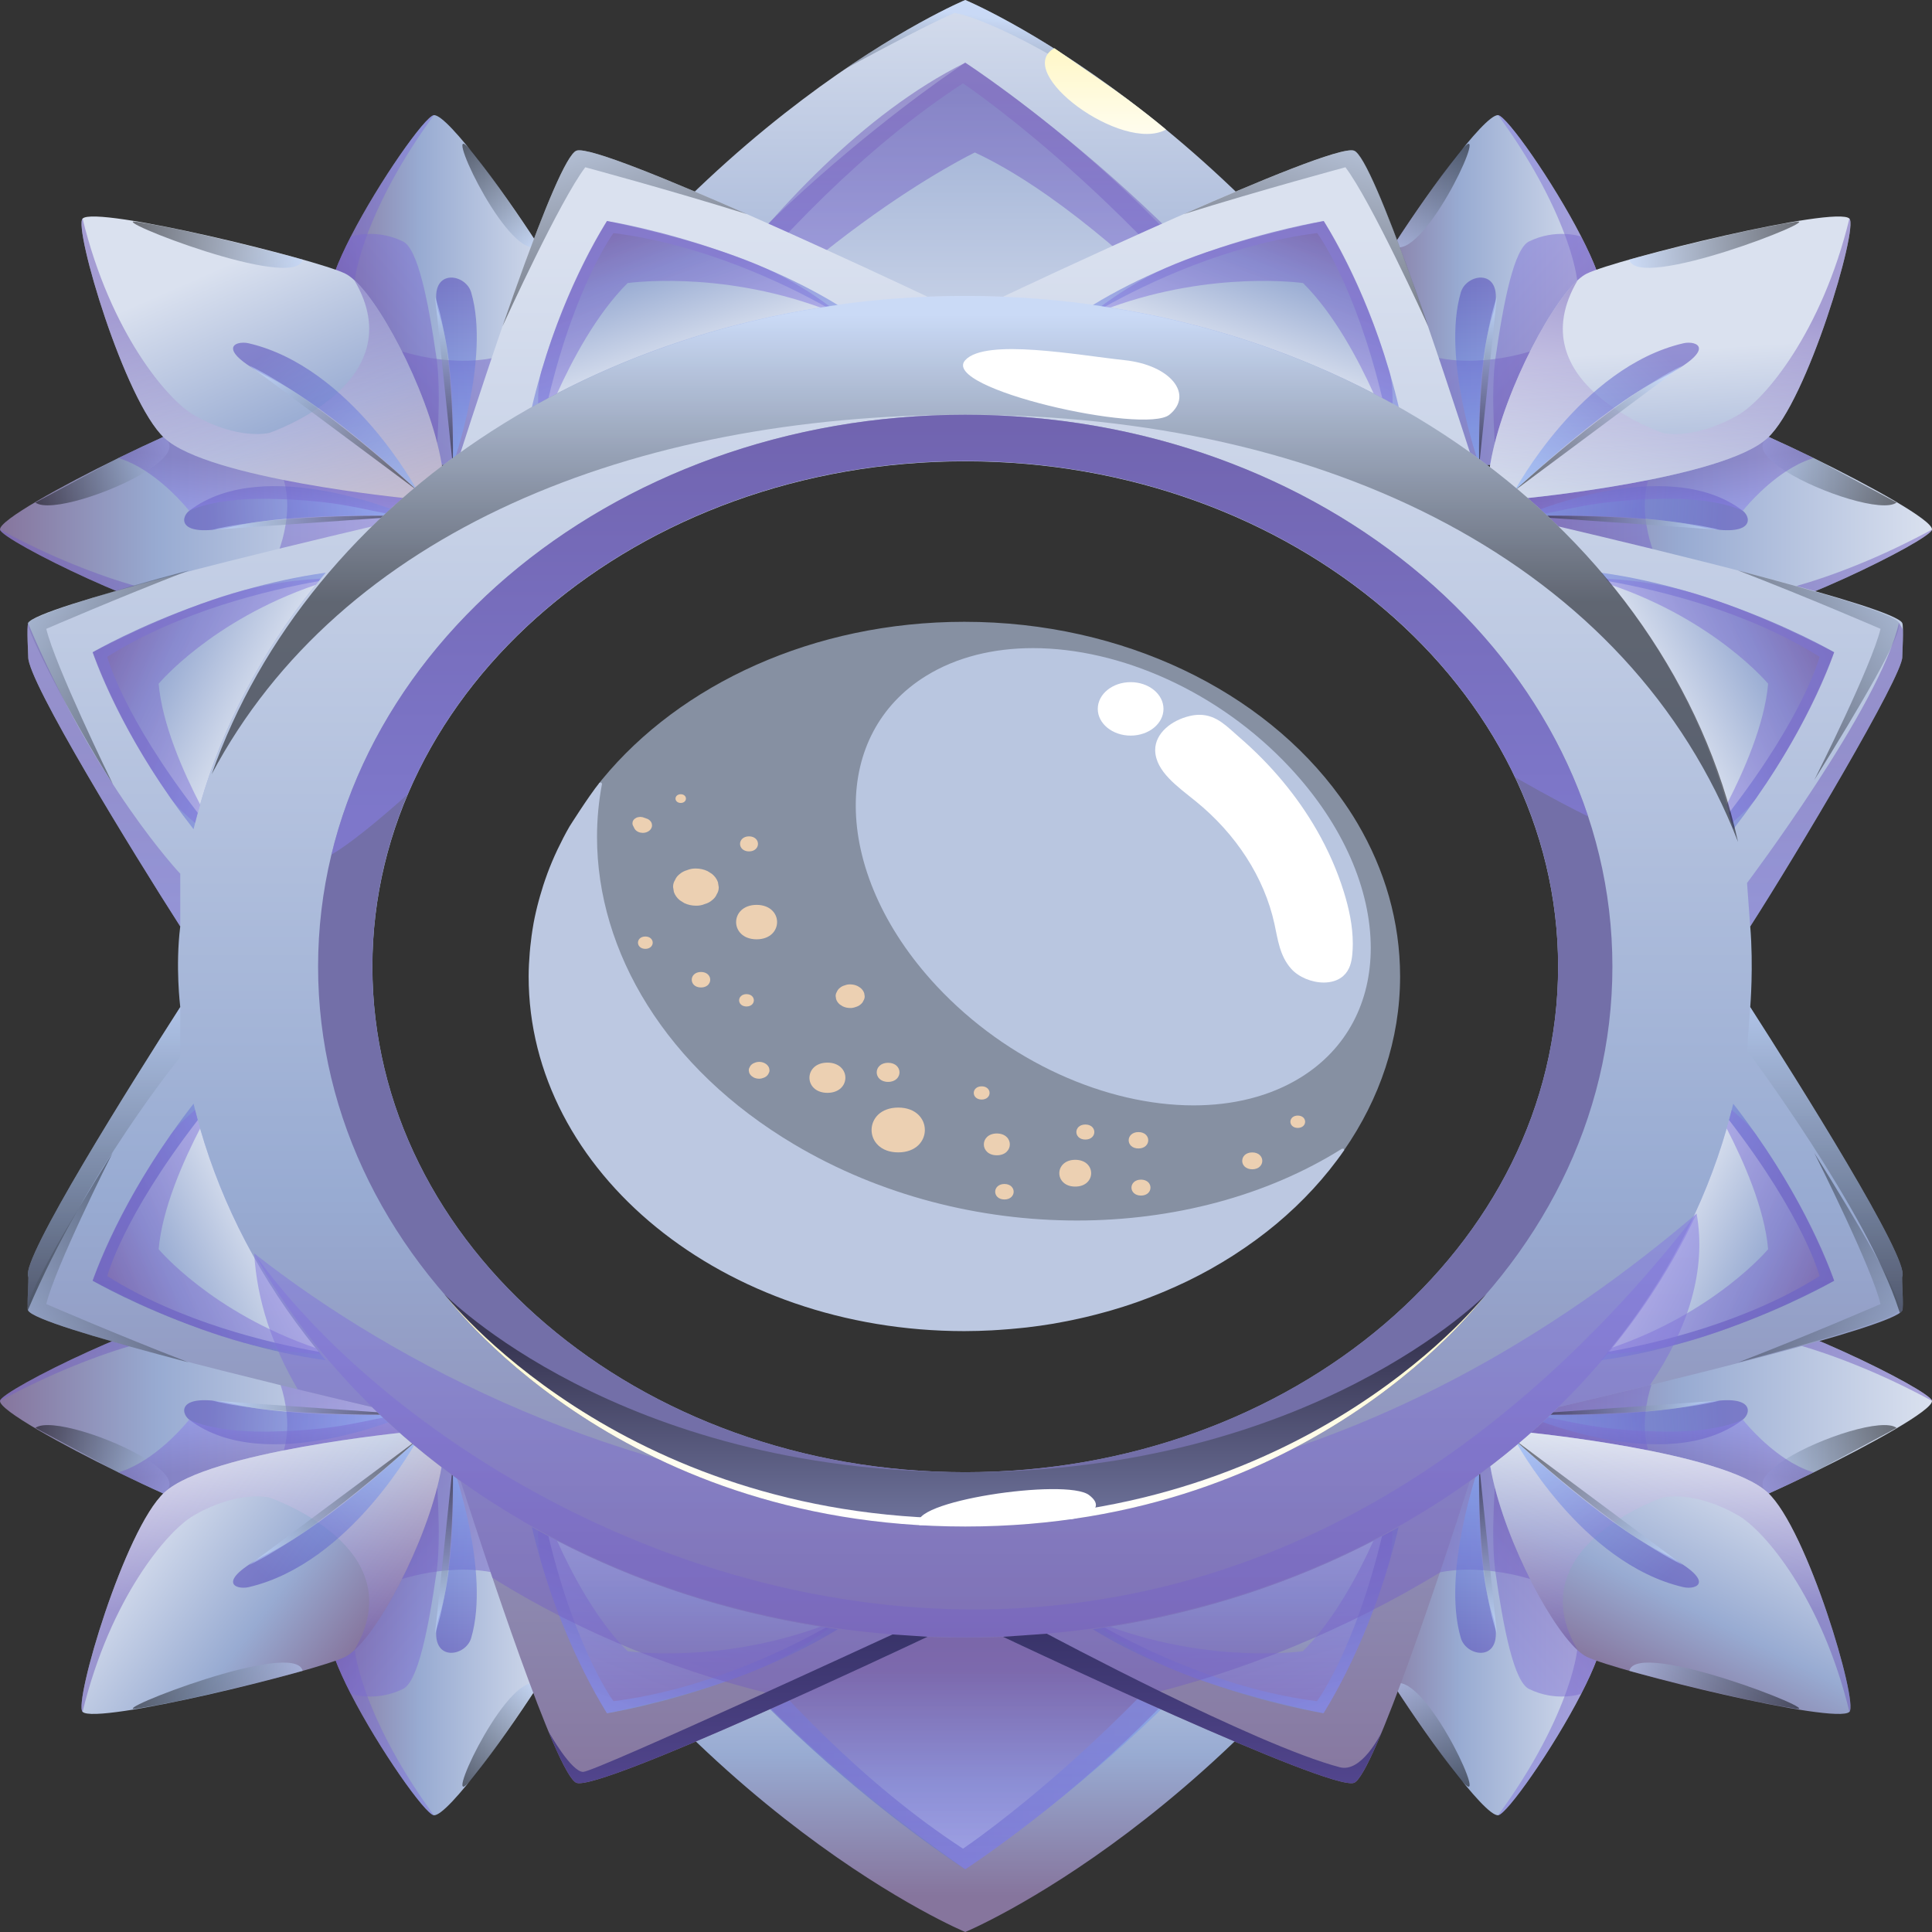 <svg width="64" height="64" viewBox="0 0 64 64" fill="none" xmlns="http://www.w3.org/2000/svg">
<rect x="0" y="0" width="64" height="64" fill="#333333" stroke="none"/>
<path d="M31.975 0C31.975 0 22.897 3.772 16.037 15.106H31.975H47.913C41.052 3.772 31.975 0 31.975 0Z" fill="url(#paint0_linear_2514_5494)"/>
<path opacity="0.5" d="M31.975 2.077C31.975 2.077 23.209 7.81 19.482 15.106H31.975H44.467C40.74 7.81 31.975 2.077 31.975 2.077Z" fill="url(#paint1_linear_2514_5494)"/>
<path d="M20.31 15.106C20.31 15.106 25.301 7.055 31.901 2.761C31.901 2.761 38.508 7.176 43.61 15.067L20.31 15.106Z" fill="url(#paint2_linear_2514_5494)"/>
<path opacity="0.5" d="M20.086 15.066C20.086 15.066 25.209 5.442 31.975 2.077C31.975 2.077 40.902 7.824 43.61 15.066C43.61 15.066 37.384 7.425 32.294 5.051C32.294 5.051 26.141 7.984 20.692 15.106L20.086 15.066Z" fill="url(#paint3_linear_2514_5494)"/>
<path opacity="0.5" d="M38.626 4.292C33.41 0.615 31.619 0.429 31.619 0.429C30.63 0.852 28.16 2.186 27.976 2.299C30.359 0.671 31.975 0 31.975 0C31.975 0 34.87 1.203 38.626 4.292Z" fill="url(#paint4_linear_2514_5494)"/>
<path d="M34.928 1.595C33.526 2.393 37.18 5.087 38.626 4.292C38.626 4.292 37.734 3.527 36.439 2.638C35.144 1.749 34.928 1.595 34.928 1.595Z" fill="url(#paint5_linear_2514_5494)"/>
<path d="M31.975 64C31.975 64 22.897 60.228 16.037 48.894H31.975H47.913C41.052 60.228 31.975 64 31.975 64Z" fill="url(#paint6_linear_2514_5494)"/>
<path opacity="0.5" d="M31.975 61.923C31.975 61.923 23.852 56.753 19.482 48.894H31.975H44.467C40.74 56.19 31.975 61.923 31.975 61.923Z" fill="url(#paint7_linear_2514_5494)"/>
<path d="M20.31 48.894C20.31 48.894 25.301 56.945 31.901 61.239C31.901 61.239 38.508 56.824 43.61 48.933L20.31 48.894Z" fill="url(#paint8_linear_2514_5494)"/>
<path opacity="0.5" d="M20.086 48.933C20.086 48.933 21.569 54.57 31.975 61.923C31.975 61.923 40.902 56.176 43.61 48.933C43.61 48.933 37.384 51.768 32.294 54.143C32.294 54.143 27.976 53.622 20.692 48.894L20.086 48.933Z" fill="url(#paint9_linear_2514_5494)"/>
<path d="M10.877 9.899C10.875 9.957 10.879 10.017 10.887 10.08C10.887 10.087 10.887 10.094 10.889 10.102C10.912 10.27 10.966 10.455 11.043 10.652C11.043 10.654 11.044 10.656 11.045 10.658C11.541 11.917 13.017 13.668 13.904 14.652C13.914 14.663 13.924 14.675 13.934 14.686C14.148 14.923 14.326 15.113 14.444 15.238C14.445 15.238 14.447 15.24 14.447 15.24C14.545 15.344 14.601 15.402 14.601 15.402H14.91L14.999 15.402V15.402L16.037 15.403C17.421 13.824 18.667 10.973 18.682 9.84C18.683 9.722 18.672 9.623 18.645 9.545C18.581 9.356 18.348 8.943 18.022 8.422C16.94 6.694 14.828 3.771 14.373 3.815C14.087 3.843 12.561 6.007 11.622 7.837C11.193 8.672 10.887 9.437 10.877 9.899Z" fill="url(#paint10_linear_2514_5494)"/>
<path opacity="0.5" d="M10.877 9.899C10.875 9.957 10.879 10.017 10.887 10.08C10.887 10.087 10.887 10.094 10.889 10.102C10.912 10.27 10.966 10.455 11.043 10.652C11.043 10.654 11.044 10.656 11.045 10.658C11.541 11.917 13.017 13.668 13.904 14.652C13.914 14.664 13.924 14.675 13.934 14.686C14.148 14.923 14.326 15.114 14.444 15.238C14.445 15.239 14.447 15.24 14.447 15.24C14.545 15.344 14.601 15.402 14.601 15.402H14.91L14.999 15.402V15.402L16.037 15.403C17.421 13.824 18.667 10.973 18.682 9.841C18.193 11.201 17.16 11.735 16.124 11.895C15.691 11.961 15.257 11.963 14.862 11.932C14.856 11.932 14.85 11.931 14.845 11.931C14.772 11.925 14.7 11.918 14.631 11.91C14.574 11.904 14.519 11.897 14.464 11.89C13.741 11.793 13.225 11.613 13.225 11.613C13.225 11.613 12.009 10.921 11.757 10.002C11.654 9.626 11.77 8.82 12.173 7.75C12.584 6.656 13.294 5.286 14.372 3.816C14.087 3.844 12.56 6.008 11.621 7.837C11.193 8.672 10.887 9.437 10.877 9.899Z" fill="url(#paint11_linear_2514_5494)"/>
<path opacity="0.5" d="M15.606 9.68C16.259 11.879 14.999 15.401 14.999 15.401C14.999 15.401 15.114 12.162 14.573 10.503C14.031 8.843 15.403 8.999 15.606 9.68Z" fill="url(#paint12_linear_2514_5494)"/>
<path opacity="0.5" d="M14.412 9.83C15.099 11.793 14.999 15.401 14.999 15.401L14.412 9.83Z" fill="url(#paint13_linear_2514_5494)"/>
<path opacity="0.5" d="M17.847 8.145C16.914 8.717 14.793 4.254 15.437 4.811C15.934 5.24 17.847 8.145 17.847 8.145Z" fill="url(#paint14_linear_2514_5494)"/>
<path opacity="0.5" d="M10.887 10.079C10.887 10.087 10.887 10.094 10.889 10.102C10.902 10.259 10.957 10.445 11.043 10.652C11.043 10.653 11.044 10.655 11.044 10.657C11.542 11.847 13.072 13.707 13.904 14.652C13.914 14.663 13.924 14.675 13.934 14.685C14.202 14.989 14.393 15.193 14.444 15.237C14.445 15.238 14.447 15.24 14.447 15.24C14.975 15.694 14.509 14.948 12.611 12.026C11.779 10.745 10.857 9.634 10.887 10.079Z" fill="url(#paint15_linear_2514_5494)"/>
<path opacity="0.5" d="M13.904 14.652C13.914 14.663 13.924 14.675 13.934 14.686C14.202 14.989 14.393 15.193 14.444 15.237C14.445 15.238 14.633 13.068 14.464 11.889C14.186 9.948 13.84 8.239 13.35 7.999C12.909 7.783 12.489 7.738 12.174 7.75C11.839 7.762 11.622 7.837 11.622 7.837C11.193 8.672 10.887 9.437 10.877 9.899C10.875 9.957 10.879 10.017 10.887 10.08C10.887 10.087 10.887 10.094 10.889 10.103C10.902 10.26 10.957 10.446 11.043 10.652C11.043 10.654 11.044 10.656 11.045 10.658C11.542 11.916 13.017 13.668 13.904 14.652Z" fill="url(#paint16_linear_2514_5494)"/>
<path d="M7.085 20.557C7.162 20.558 7.242 20.555 7.326 20.547C7.329 20.547 7.331 20.547 7.333 20.547C7.512 20.529 7.708 20.49 7.917 20.434L7.929 20.431C9.395 20.034 11.46 18.79 12.633 18.035C12.647 18.026 12.66 18.017 12.673 18.009C12.962 17.822 13.194 17.667 13.345 17.565C13.348 17.563 13.349 17.561 13.351 17.561C13.473 17.478 13.54 17.431 13.54 17.431L13.543 17.131L13.544 17.092L13.552 16.21C11.717 15.023 8.395 13.944 7.071 13.923C6.933 13.921 6.817 13.93 6.726 13.952C6.504 14.005 6.02 14.2 5.409 14.474L5.407 14.475C4.962 14.674 4.45 14.914 3.923 15.173C2.044 16.093 -0.038 17.241 0.001 17.543C0.046 17.896 5.365 20.518 7.085 20.557Z" fill="url(#paint17_linear_2514_5494)"/>
<path opacity="0.5" d="M7.085 20.556C7.162 20.558 7.242 20.555 7.326 20.547C7.329 20.547 7.331 20.547 7.333 20.546C7.512 20.529 7.708 20.49 7.917 20.434L7.929 20.431C9.395 20.034 11.46 18.79 12.633 18.035C12.647 18.026 12.661 18.017 12.673 18.009C12.962 17.822 13.194 17.667 13.345 17.565C13.348 17.563 13.349 17.561 13.351 17.561C13.473 17.478 13.541 17.431 13.541 17.431L13.543 17.131L13.544 17.092L13.552 16.21C11.717 15.023 8.395 13.944 7.071 13.923C8.659 14.348 9.274 15.23 9.453 16.111C9.51 16.387 9.523 16.662 9.51 16.924C9.506 17.012 9.498 17.098 9.488 17.183C9.488 17.187 9.487 17.193 9.487 17.198C9.48 17.26 9.471 17.32 9.462 17.38C9.351 18.066 9.104 18.572 9.104 18.572C9.104 18.572 8.287 19.6 7.21 19.808C6.322 19.98 3.384 19.376 0.001 17.542C0.046 17.896 5.365 20.518 7.085 20.556Z" fill="url(#paint18_linear_2514_5494)"/>
<path opacity="0.5" d="M6.267 16.921C8.794 14.987 13.543 17.092 13.543 17.092C13.543 17.092 9.759 16.972 7.816 17.42C5.874 17.868 5.964 17.153 6.267 16.921Z" fill="url(#paint19_linear_2514_5494)"/>
<path opacity="0.5" d="M7.03 17.551C9.329 16.982 13.543 17.092 13.543 17.092L7.03 17.551Z" fill="url(#paint20_linear_2514_5494)"/>
<path opacity="0.5" d="M1.172 16.646C1.622 16.991 3.69 16.331 4.839 15.616C5.423 15.252 5.769 14.874 5.546 14.605L5.408 14.474L5.406 14.475L3.922 15.173L1.172 16.646Z" fill="url(#paint21_linear_2514_5494)"/>
<path opacity="0.5" d="M9.582 19.098C13.009 17.505 13.884 17.114 13.35 17.56C13.132 17.742 8.889 20.482 7.296 20.549C6.776 20.571 8.08 19.795 9.582 19.098Z" fill="url(#paint22_linear_2514_5494)"/>
<path opacity="0.5" d="M3.922 15.173C3.947 15.181 3.972 15.189 3.997 15.198C4.294 15.296 4.578 15.445 4.839 15.616C5.674 16.162 6.267 16.921 6.267 16.921C6.267 16.921 7.054 16.494 8.893 16.525C11.336 16.566 12.086 16.924 13.257 17.086H13.259C13.262 17.086 13.267 17.087 13.271 17.087C13.308 17.093 13.345 17.098 13.383 17.104L13.383 17.104C13.437 17.112 13.49 17.121 13.542 17.131L13.543 17.092L13.551 16.21C11.715 15.023 8.393 13.944 7.07 13.923C6.932 13.921 6.816 13.93 6.725 13.952C6.503 14.006 6.019 14.201 5.407 14.474L5.406 14.475C4.962 14.674 4.45 14.914 3.922 15.173Z" fill="url(#paint23_linear_2514_5494)"/>
<path d="M5.445 14.508C6.917 15.871 13.493 16.509 13.493 16.509L14.662 15.557C14.345 13.355 12.757 10.21 11.736 9.279C11.629 9.182 11.529 9.109 11.438 9.064C10.462 8.583 3.164 6.801 2.736 7.241C2.435 7.55 4.128 13.289 5.445 14.508Z" fill="url(#paint24_linear_2514_5494)"/>
<path opacity="0.5" d="M5.445 14.508C6.917 15.871 13.493 16.509 13.493 16.509L14.662 15.557C14.345 13.355 12.757 10.21 11.736 9.279C13.758 12.706 8.918 14.342 8.918 14.342C8.918 14.342 7.886 14.599 6.403 13.737C5.553 13.242 3.654 11.021 2.736 7.24C2.435 7.55 4.128 13.289 5.445 14.508Z" fill="url(#paint25_linear_2514_5494)"/>
<path opacity="0.5" d="M8.239 11.372C11.634 12.163 13.817 16.245 13.817 16.245C13.817 16.245 10.955 13.536 9.001 12.546C7.046 11.556 7.796 11.268 8.239 11.372Z" fill="url(#paint26_linear_2514_5494)"/>
<path opacity="0.5" d="M8.257 12.106C10.607 13.246 13.817 16.245 13.817 16.245L8.257 12.106Z" fill="url(#paint27_linear_2514_5494)"/>
<path opacity="0.5" d="M10.026 8.598C9.789 9.683 3.493 7.194 4.509 7.345C6.486 7.639 10.026 8.598 10.026 8.598Z" fill="url(#paint28_linear_2514_5494)"/>
<path d="M53.123 9.899C53.125 9.957 53.121 10.017 53.114 10.08C53.112 10.087 53.112 10.094 53.111 10.102C53.087 10.27 53.034 10.455 52.957 10.652C52.956 10.654 52.956 10.656 52.955 10.658C52.458 11.917 50.982 13.668 50.095 14.652C50.086 14.663 50.076 14.675 50.066 14.686C49.852 14.923 49.674 15.113 49.556 15.238C49.555 15.238 49.553 15.24 49.553 15.24C49.455 15.344 49.399 15.402 49.399 15.402H49.09L49 15.402V15.402L47.963 15.403C46.579 13.824 45.333 10.973 45.318 9.84C45.316 9.722 45.327 9.623 45.354 9.545C45.419 9.356 45.651 8.943 45.977 8.422C47.059 6.694 49.172 3.771 49.627 3.815C49.912 3.843 51.439 6.007 52.378 7.837C52.807 8.672 53.113 9.437 53.123 9.899Z" fill="url(#paint29_linear_2514_5494)"/>
<path opacity="0.5" d="M53.124 9.899C53.125 9.957 53.121 10.017 53.114 10.08C53.113 10.087 53.113 10.094 53.111 10.102C53.088 10.27 53.034 10.455 52.957 10.652C52.956 10.654 52.956 10.656 52.955 10.658C52.458 11.917 50.982 13.668 50.095 14.652C50.086 14.664 50.076 14.675 50.066 14.686C49.852 14.923 49.674 15.114 49.556 15.238C49.555 15.239 49.553 15.24 49.553 15.24C49.455 15.344 49.399 15.402 49.399 15.402H49.09L49 15.402V15.402L47.963 15.403C46.579 13.824 45.333 10.973 45.318 9.841C45.806 11.201 46.839 11.735 47.876 11.895C48.309 11.961 48.743 11.963 49.137 11.932C49.143 11.932 49.15 11.931 49.155 11.931C49.228 11.925 49.299 11.918 49.369 11.91C49.426 11.904 49.481 11.897 49.536 11.89C50.258 11.793 50.775 11.613 50.775 11.613C50.775 11.613 51.99 10.921 52.243 10.002C52.346 9.626 52.229 8.82 51.826 7.75C51.416 6.656 50.706 5.286 49.627 3.816C49.912 3.844 51.439 6.008 52.378 7.837C52.807 8.672 53.113 9.437 53.124 9.899Z" fill="url(#paint30_linear_2514_5494)"/>
<path opacity="0.5" d="M48.394 9.68C47.741 11.879 49.001 15.401 49.001 15.401C49.001 15.401 48.886 12.162 49.427 10.503C49.969 8.843 48.597 8.999 48.394 9.68Z" fill="url(#paint31_linear_2514_5494)"/>
<path opacity="0.5" d="M49.587 9.83C48.901 11.793 49.001 15.401 49.001 15.401L49.587 9.83Z" fill="url(#paint32_linear_2514_5494)"/>
<path opacity="0.5" d="M46.153 8.145C47.086 8.717 49.207 4.254 48.563 4.811C48.066 5.24 46.153 8.145 46.153 8.145Z" fill="url(#paint33_linear_2514_5494)"/>
<path opacity="0.5" d="M53.114 10.079C53.113 10.087 53.113 10.094 53.111 10.102C53.097 10.259 53.043 10.445 52.957 10.652C52.956 10.653 52.956 10.655 52.955 10.657C52.458 11.847 50.928 13.707 50.095 14.652C50.086 14.663 50.076 14.675 50.066 14.685C49.797 14.989 49.607 15.193 49.556 15.237C49.555 15.238 49.553 15.24 49.553 15.24C49.025 15.694 49.491 14.948 51.389 12.026C52.221 10.745 53.143 9.634 53.114 10.079Z" fill="url(#paint34_linear_2514_5494)"/>
<path opacity="0.5" d="M50.095 14.652C50.086 14.663 50.076 14.675 50.066 14.686C49.797 14.989 49.607 15.193 49.556 15.237C49.555 15.238 49.367 13.068 49.535 11.889C49.813 9.948 50.159 8.239 50.65 7.999C51.091 7.783 51.51 7.738 51.826 7.75C52.16 7.762 52.377 7.837 52.377 7.837C52.807 8.672 53.113 9.437 53.123 9.899C53.124 9.957 53.121 10.017 53.113 10.08C53.112 10.087 53.112 10.094 53.111 10.103C53.097 10.26 53.043 10.446 52.957 10.652C52.956 10.654 52.956 10.656 52.955 10.658C52.458 11.916 50.982 13.668 50.095 14.652Z" fill="url(#paint35_linear_2514_5494)"/>
<path d="M56.914 20.557C56.838 20.558 56.758 20.555 56.674 20.547C56.671 20.547 56.669 20.547 56.666 20.547C56.487 20.529 56.292 20.49 56.083 20.434L56.07 20.431C54.605 20.034 52.539 18.79 51.367 18.035C51.353 18.026 51.339 18.017 51.326 18.009C51.037 17.822 50.806 17.667 50.654 17.565C50.652 17.563 50.651 17.561 50.649 17.561C50.526 17.478 50.459 17.431 50.459 17.431L50.456 17.131L50.456 17.092L50.448 16.21C52.283 15.023 55.605 13.944 56.929 13.923C57.067 13.921 57.183 13.93 57.274 13.952C57.496 14.005 57.98 14.2 58.591 14.474L58.593 14.475C59.038 14.674 59.55 14.914 60.078 15.173C61.956 16.093 64.037 17.241 63.999 17.543C63.954 17.896 58.636 20.518 56.914 20.557Z" fill="url(#paint36_linear_2514_5494)"/>
<path opacity="0.5" d="M56.914 20.556C56.838 20.558 56.758 20.555 56.674 20.547C56.671 20.547 56.669 20.547 56.666 20.546C56.487 20.529 56.292 20.49 56.083 20.434L56.07 20.431C54.605 20.034 52.539 18.79 51.367 18.035C51.353 18.026 51.339 18.017 51.326 18.009C51.037 17.822 50.806 17.667 50.654 17.565C50.652 17.563 50.651 17.561 50.649 17.561C50.526 17.478 50.459 17.431 50.459 17.431L50.456 17.131L50.456 17.092L50.448 16.21C52.283 15.023 55.605 13.944 56.929 13.923C55.341 14.348 54.726 15.23 54.547 16.111C54.49 16.387 54.477 16.662 54.49 16.924C54.494 17.012 54.502 17.098 54.512 17.183C54.512 17.187 54.513 17.193 54.513 17.198C54.52 17.26 54.529 17.32 54.538 17.38C54.649 18.066 54.896 18.572 54.896 18.572C54.896 18.572 55.713 19.6 56.79 19.808C57.678 19.98 60.616 19.376 63.999 17.542C63.954 17.896 58.636 20.518 56.914 20.556Z" fill="url(#paint37_linear_2514_5494)"/>
<path opacity="0.5" d="M57.733 16.921C55.206 14.987 50.457 17.092 50.457 17.092C50.457 17.092 54.241 16.972 56.184 17.42C58.126 17.868 58.035 17.153 57.733 16.921Z" fill="url(#paint38_linear_2514_5494)"/>
<path opacity="0.5" d="M56.97 17.551C54.672 16.982 50.457 17.092 50.457 17.092L56.97 17.551Z" fill="url(#paint39_linear_2514_5494)"/>
<path opacity="0.5" d="M62.828 16.646C62.378 16.991 60.31 16.331 59.161 15.616C58.577 15.252 58.231 14.874 58.454 14.605L58.592 14.474L58.594 14.475L60.078 15.173L62.828 16.646Z" fill="url(#paint40_linear_2514_5494)"/>
<path opacity="0.5" d="M54.417 19.098C50.99 17.505 50.115 17.114 50.65 17.56C50.868 17.742 55.11 20.482 56.704 20.549C57.224 20.571 55.92 19.795 54.417 19.098Z" fill="url(#paint41_linear_2514_5494)"/>
<path opacity="0.5" d="M60.078 15.173C60.053 15.181 60.028 15.189 60.003 15.198C59.706 15.296 59.422 15.445 59.161 15.616C58.326 16.162 57.733 16.921 57.733 16.921C57.733 16.921 56.946 16.494 55.107 16.525C52.664 16.566 51.914 16.924 50.743 17.086C50.743 17.086 50.742 17.086 50.741 17.086C50.737 17.086 50.733 17.087 50.728 17.087C50.691 17.093 50.654 17.098 50.617 17.104L50.616 17.104C50.562 17.112 50.51 17.121 50.458 17.131L50.457 17.092L50.449 16.21C52.285 15.023 55.607 13.944 56.93 13.923C57.068 13.921 57.184 13.93 57.275 13.952C57.497 14.006 57.981 14.201 58.593 14.474L58.594 14.475C59.038 14.674 59.55 14.914 60.078 15.173Z" fill="url(#paint42_linear_2514_5494)"/>
<path d="M58.554 14.508C57.083 15.871 50.507 16.509 50.507 16.509L49.339 15.557C49.655 13.355 51.243 10.21 52.264 9.279C52.37 9.182 52.471 9.109 52.563 9.064C53.538 8.583 60.836 6.801 61.264 7.241C61.565 7.55 59.872 13.289 58.554 14.508Z" fill="url(#paint43_linear_2514_5494)"/>
<path opacity="0.5" d="M58.554 14.508C57.083 15.871 50.507 16.509 50.507 16.509L49.339 15.557C49.655 13.355 51.243 10.21 52.264 9.279C50.242 12.706 55.082 14.342 55.082 14.342C55.082 14.342 56.114 14.599 57.597 13.737C58.447 13.242 60.346 11.021 61.264 7.24C61.565 7.55 59.872 13.289 58.554 14.508Z" fill="url(#paint44_linear_2514_5494)"/>
<path opacity="0.5" d="M55.761 11.372C52.366 12.163 50.183 16.245 50.183 16.245C50.183 16.245 53.045 13.536 54.999 12.546C56.954 11.556 56.204 11.268 55.761 11.372Z" fill="url(#paint45_linear_2514_5494)"/>
<path opacity="0.5" d="M55.743 12.106C53.394 13.246 50.183 16.245 50.183 16.245L55.743 12.106Z" fill="url(#paint46_linear_2514_5494)"/>
<path opacity="0.5" d="M53.974 8.598C54.211 9.683 60.507 7.194 59.49 7.345C57.514 7.639 53.974 8.598 53.974 8.598Z" fill="url(#paint47_linear_2514_5494)"/>
<path d="M10.877 54.049C10.875 53.992 10.879 53.931 10.887 53.868C10.887 53.861 10.887 53.854 10.889 53.846C10.912 53.678 10.966 53.493 11.043 53.296C11.043 53.294 11.044 53.292 11.045 53.29C11.541 52.031 13.017 50.28 13.904 49.296C13.914 49.285 13.924 49.273 13.934 49.262C14.148 49.025 14.326 48.835 14.444 48.71C14.445 48.709 14.446 48.709 14.447 48.708C14.545 48.604 14.601 48.546 14.601 48.546H14.91L14.999 48.546V48.546L16.037 48.545C17.421 50.124 18.667 52.975 18.682 54.108C18.683 54.226 18.672 54.325 18.645 54.403C18.581 54.592 18.348 55.005 18.022 55.526C16.94 57.254 14.828 60.177 14.373 60.132C14.087 60.104 12.561 57.94 11.622 56.111C11.193 55.276 10.887 54.511 10.877 54.049Z" fill="url(#paint48_linear_2514_5494)"/>
<path opacity="0.5" d="M10.877 54.049C10.875 53.992 10.879 53.931 10.887 53.868C10.887 53.861 10.887 53.854 10.889 53.846C10.912 53.678 10.966 53.493 11.043 53.296C11.043 53.294 11.044 53.292 11.045 53.29C11.541 52.031 13.017 50.28 13.904 49.296C13.914 49.285 13.924 49.273 13.934 49.262C14.148 49.025 14.326 48.835 14.444 48.71C14.445 48.709 14.446 48.709 14.447 48.708C14.545 48.604 14.601 48.546 14.601 48.546H14.91L14.999 48.546V48.546L16.037 48.545C17.421 50.124 18.667 52.975 18.682 54.108C18.193 52.747 17.16 52.214 16.124 52.054C15.691 51.987 15.257 51.986 14.862 52.016C14.856 52.017 14.85 52.017 14.845 52.017C14.772 52.024 14.7 52.031 14.631 52.038C14.574 52.045 14.519 52.051 14.464 52.059C13.741 52.156 13.225 52.335 13.225 52.335C13.225 52.335 12.009 53.027 11.757 53.947C11.654 54.322 11.77 55.128 12.173 56.198C12.584 57.292 13.294 58.662 14.372 60.132C14.087 60.104 12.56 57.94 11.621 56.111C11.193 55.276 10.887 54.511 10.877 54.049Z" fill="url(#paint49_linear_2514_5494)"/>
<path opacity="0.5" d="M15.606 54.267C16.259 52.069 14.999 48.546 14.999 48.546C14.999 48.546 15.114 51.785 14.573 53.445C14.031 55.104 15.403 54.948 15.606 54.267Z" fill="url(#paint50_linear_2514_5494)"/>
<path opacity="0.5" d="M14.412 54.117C15.099 52.154 14.999 48.546 14.999 48.546L14.412 54.117Z" fill="url(#paint51_linear_2514_5494)"/>
<path opacity="0.5" d="M17.847 55.803C16.914 55.231 14.793 59.694 15.437 59.137C15.934 58.708 17.847 55.803 17.847 55.803Z" fill="url(#paint52_linear_2514_5494)"/>
<path opacity="0.5" d="M10.887 53.868C10.887 53.861 10.887 53.854 10.889 53.846C10.902 53.689 10.957 53.503 11.043 53.296C11.043 53.294 11.044 53.292 11.044 53.29C11.542 52.1 13.072 50.241 13.904 49.296C13.914 49.285 13.924 49.273 13.934 49.262C14.202 48.958 14.393 48.755 14.444 48.71C14.445 48.709 14.446 48.709 14.447 48.708C14.975 48.254 14.509 49 12.611 51.922C11.779 53.203 10.857 54.314 10.887 53.868Z" fill="url(#paint53_linear_2514_5494)"/>
<path opacity="0.5" d="M13.904 49.296C13.914 49.285 13.924 49.273 13.934 49.263C14.202 48.959 14.393 48.755 14.444 48.711C14.445 48.71 14.633 50.881 14.464 52.059C14.186 54 13.84 55.709 13.35 55.949C12.909 56.165 12.489 56.21 12.174 56.199C11.839 56.187 11.622 56.111 11.622 56.111C11.193 55.276 10.887 54.51 10.877 54.048C10.875 53.991 10.879 53.931 10.887 53.868C10.887 53.861 10.887 53.854 10.889 53.845C10.902 53.688 10.957 53.502 11.043 53.296C11.043 53.294 11.044 53.292 11.045 53.29C11.542 52.032 13.017 50.28 13.904 49.296Z" fill="url(#paint54_linear_2514_5494)"/>
<path d="M7.085 43.391C7.162 43.389 7.242 43.392 7.326 43.4C7.329 43.401 7.331 43.4 7.333 43.401C7.512 43.419 7.708 43.457 7.917 43.513L7.929 43.517C9.395 43.914 11.46 45.157 12.633 45.913C12.647 45.922 12.66 45.931 12.673 45.939C12.962 46.126 13.194 46.281 13.345 46.383C13.348 46.384 13.349 46.386 13.351 46.387C13.473 46.47 13.54 46.517 13.54 46.517L13.543 46.816L13.544 46.855L13.552 47.737C11.717 48.924 8.395 50.003 7.071 50.024C6.933 50.026 6.817 50.018 6.726 49.995C6.504 49.942 6.02 49.747 5.409 49.474L5.407 49.472C4.962 49.274 4.45 49.033 3.923 48.774C2.044 47.854 -0.038 46.707 0.001 46.405C0.046 46.052 5.365 43.43 7.085 43.391Z" fill="url(#paint55_linear_2514_5494)"/>
<path opacity="0.5" d="M7.085 43.391C7.162 43.389 7.242 43.392 7.326 43.4C7.329 43.401 7.331 43.4 7.333 43.401C7.512 43.419 7.708 43.457 7.917 43.513L7.929 43.517C9.395 43.914 11.46 45.157 12.633 45.913C12.647 45.922 12.661 45.931 12.673 45.939C12.962 46.126 13.194 46.281 13.345 46.383C13.348 46.384 13.349 46.386 13.351 46.387C13.473 46.47 13.541 46.517 13.541 46.517L13.543 46.816L13.544 46.855L13.552 47.737C11.717 48.924 8.395 50.003 7.071 50.024C8.659 49.599 9.274 48.718 9.453 47.836C9.51 47.56 9.523 47.285 9.51 47.023C9.506 46.935 9.498 46.849 9.488 46.765C9.488 46.76 9.487 46.754 9.487 46.75C9.48 46.688 9.471 46.627 9.462 46.568C9.351 45.881 9.104 45.376 9.104 45.376C9.104 45.376 8.287 44.347 7.21 44.139C6.322 43.967 3.384 44.572 0.001 46.405C0.046 46.052 5.365 43.43 7.085 43.391Z" fill="url(#paint56_linear_2514_5494)"/>
<path opacity="0.5" d="M6.267 47.027C8.794 48.961 13.543 46.856 13.543 46.856C13.543 46.856 9.759 46.977 7.816 46.528C5.874 46.08 5.964 46.795 6.267 47.027Z" fill="url(#paint57_linear_2514_5494)"/>
<path opacity="0.5" d="M7.03 46.397C9.329 46.966 13.543 46.856 13.543 46.856L7.03 46.397Z" fill="url(#paint58_linear_2514_5494)"/>
<path opacity="0.5" d="M1.172 47.302C1.622 46.957 3.69 47.617 4.839 48.333C5.423 48.696 5.769 49.074 5.546 49.342L5.408 49.474L5.406 49.473L3.922 48.775L1.172 47.302Z" fill="url(#paint59_linear_2514_5494)"/>
<path opacity="0.5" d="M9.582 44.85C13.009 46.443 13.884 46.834 13.35 46.388C13.132 46.206 8.889 43.467 7.296 43.399C6.776 43.377 8.08 44.152 9.582 44.85Z" fill="url(#paint60_linear_2514_5494)"/>
<path opacity="0.5" d="M3.922 48.775C3.947 48.767 3.972 48.759 3.997 48.75C4.294 48.652 4.578 48.503 4.839 48.333C5.674 47.787 6.267 47.027 6.267 47.027C6.267 47.027 7.054 47.454 8.893 47.423C11.336 47.382 12.086 47.024 13.257 46.862H13.259C13.262 46.862 13.267 46.861 13.271 46.861C13.308 46.855 13.345 46.85 13.383 46.845L13.383 46.845C13.437 46.837 13.49 46.827 13.542 46.817L13.543 46.856L13.551 47.738C11.715 48.925 8.393 50.004 7.07 50.025C6.932 50.027 6.816 50.018 6.725 49.996C6.503 49.942 6.019 49.747 5.407 49.474L5.406 49.473C4.962 49.274 4.45 49.034 3.922 48.775Z" fill="url(#paint61_linear_2514_5494)"/>
<path d="M5.445 49.44C6.917 48.077 13.493 47.439 13.493 47.439L14.662 48.39C14.345 50.593 12.757 53.737 11.736 54.668C11.629 54.765 11.529 54.838 11.438 54.884C10.462 55.364 3.164 57.147 2.736 56.707C2.435 56.398 4.128 50.659 5.445 49.44Z" fill="url(#paint62_linear_2514_5494)"/>
<path opacity="0.5" d="M5.445 49.44C6.917 48.077 13.493 47.439 13.493 47.439L14.662 48.39C14.345 50.593 12.757 53.737 11.736 54.668C13.758 51.242 8.918 49.606 8.918 49.606C8.918 49.606 7.886 49.348 6.403 50.211C5.553 50.706 3.654 52.926 2.736 56.707C2.435 56.398 4.128 50.659 5.445 49.44Z" fill="url(#paint63_linear_2514_5494)"/>
<path opacity="0.5" d="M8.239 52.576C11.634 51.785 13.817 47.703 13.817 47.703C13.817 47.703 10.955 50.412 9.001 51.402C7.046 52.392 7.796 52.679 8.239 52.576Z" fill="url(#paint64_linear_2514_5494)"/>
<path opacity="0.5" d="M8.257 51.842C10.607 50.701 13.817 47.702 13.817 47.702L8.257 51.842Z" fill="url(#paint65_linear_2514_5494)"/>
<path opacity="0.5" d="M10.026 55.35C9.789 54.265 3.493 56.754 4.509 56.603C6.486 56.309 10.026 55.35 10.026 55.35Z" fill="url(#paint66_linear_2514_5494)"/>
<path d="M53.123 54.049C53.125 53.992 53.121 53.931 53.114 53.868C53.112 53.861 53.112 53.854 53.111 53.846C53.087 53.678 53.034 53.493 52.957 53.296C52.956 53.294 52.956 53.292 52.955 53.29C52.458 52.031 50.982 50.28 50.095 49.296C50.086 49.285 50.076 49.273 50.066 49.262C49.852 49.025 49.674 48.835 49.556 48.71C49.555 48.709 49.553 48.709 49.553 48.708C49.455 48.604 49.399 48.546 49.399 48.546H49.09L49 48.546V48.546L47.963 48.545C46.579 50.124 45.333 52.975 45.318 54.108C45.316 54.226 45.327 54.325 45.354 54.403C45.419 54.592 45.651 55.005 45.977 55.526C47.059 57.254 49.172 60.177 49.627 60.132C49.912 60.104 51.439 57.94 52.378 56.111C52.807 55.276 53.113 54.511 53.123 54.049Z" fill="url(#paint67_linear_2514_5494)"/>
<path opacity="0.5" d="M53.124 54.049C53.125 53.992 53.121 53.931 53.114 53.868C53.113 53.861 53.113 53.854 53.111 53.846C53.088 53.678 53.034 53.493 52.957 53.296C52.956 53.294 52.956 53.292 52.955 53.29C52.458 52.031 50.982 50.28 50.095 49.296C50.086 49.285 50.076 49.273 50.066 49.262C49.852 49.025 49.674 48.835 49.556 48.71C49.555 48.709 49.553 48.709 49.553 48.708C49.455 48.604 49.399 48.546 49.399 48.546H49.09L49 48.546V48.546L47.963 48.545C46.579 50.124 45.333 52.975 45.318 54.108C45.806 52.747 46.839 52.214 47.876 52.054C48.309 51.987 48.743 51.986 49.137 52.016C49.143 52.017 49.15 52.017 49.155 52.017C49.228 52.024 49.299 52.031 49.369 52.038C49.426 52.045 49.481 52.051 49.536 52.059C50.258 52.156 50.775 52.335 50.775 52.335C50.775 52.335 51.99 53.027 52.243 53.947C52.346 54.322 52.229 55.128 51.826 56.198C51.416 57.292 50.706 58.662 49.627 60.132C49.912 60.104 51.439 57.94 52.378 56.111C52.807 55.276 53.113 54.511 53.124 54.049Z" fill="url(#paint68_linear_2514_5494)"/>
<path opacity="0.5" d="M48.394 54.267C47.741 52.069 49.001 48.546 49.001 48.546C49.001 48.546 48.886 51.785 49.427 53.445C49.969 55.104 48.597 54.948 48.394 54.267Z" fill="url(#paint69_linear_2514_5494)"/>
<path opacity="0.5" d="M49.587 54.117C48.901 52.154 49.001 48.546 49.001 48.546L49.587 54.117Z" fill="url(#paint70_linear_2514_5494)"/>
<path opacity="0.5" d="M46.153 55.803C47.086 55.231 49.207 59.694 48.563 59.137C48.066 58.708 46.153 55.803 46.153 55.803Z" fill="url(#paint71_linear_2514_5494)"/>
<path opacity="0.5" d="M53.114 53.868C53.113 53.861 53.113 53.854 53.111 53.846C53.097 53.689 53.043 53.503 52.957 53.296C52.956 53.294 52.956 53.292 52.955 53.29C52.458 52.1 50.928 50.241 50.095 49.296C50.086 49.285 50.076 49.273 50.066 49.262C49.797 48.958 49.607 48.755 49.556 48.71C49.555 48.709 49.553 48.709 49.553 48.708C49.025 48.254 49.491 49 51.389 51.922C52.221 53.203 53.143 54.314 53.114 53.868Z" fill="url(#paint72_linear_2514_5494)"/>
<path opacity="0.5" d="M50.095 49.296C50.086 49.285 50.076 49.273 50.066 49.263C49.797 48.959 49.607 48.755 49.556 48.711C49.555 48.71 49.367 50.881 49.535 52.059C49.813 54 50.159 55.709 50.65 55.949C51.091 56.165 51.51 56.21 51.826 56.199C52.16 56.187 52.377 56.111 52.377 56.111C52.807 55.276 53.113 54.51 53.123 54.048C53.124 53.991 53.121 53.931 53.113 53.868C53.112 53.861 53.112 53.854 53.111 53.845C53.097 53.688 53.043 53.502 52.957 53.296C52.956 53.294 52.956 53.292 52.955 53.29C52.458 52.032 50.982 50.28 50.095 49.296Z" fill="url(#paint73_linear_2514_5494)"/>
<path d="M56.914 43.391C56.838 43.389 56.758 43.392 56.674 43.4C56.671 43.401 56.669 43.4 56.666 43.401C56.487 43.419 56.292 43.457 56.083 43.513L56.07 43.517C54.605 43.914 52.539 45.157 51.367 45.913C51.353 45.922 51.339 45.931 51.326 45.939C51.037 46.126 50.806 46.281 50.654 46.383C50.652 46.384 50.651 46.386 50.649 46.387C50.526 46.47 50.459 46.517 50.459 46.517L50.456 46.816L50.456 46.855L50.448 47.737C52.283 48.924 55.605 50.003 56.929 50.024C57.067 50.026 57.183 50.018 57.274 49.995C57.496 49.942 57.98 49.747 58.591 49.474L58.593 49.472C59.038 49.274 59.55 49.033 60.078 48.774C61.956 47.854 64.037 46.707 63.999 46.405C63.954 46.052 58.636 43.43 56.914 43.391Z" fill="url(#paint74_linear_2514_5494)"/>
<path opacity="0.5" d="M56.914 43.391C56.838 43.389 56.758 43.392 56.674 43.4C56.671 43.401 56.669 43.4 56.666 43.401C56.487 43.419 56.292 43.457 56.083 43.513L56.07 43.517C54.605 43.914 52.539 45.157 51.367 45.913C51.353 45.922 51.339 45.931 51.326 45.939C51.037 46.126 50.806 46.281 50.654 46.383C50.652 46.384 50.651 46.386 50.649 46.387C50.526 46.47 50.459 46.517 50.459 46.517L50.456 46.816L50.456 46.855L50.448 47.737C52.283 48.924 55.605 50.003 56.929 50.024C55.341 49.599 54.726 48.718 54.547 47.836C54.49 47.56 54.477 47.285 54.49 47.023C54.494 46.935 54.502 46.849 54.512 46.765C54.512 46.76 54.513 46.754 54.513 46.75C54.52 46.688 54.529 46.627 54.538 46.568C54.649 45.881 54.896 45.376 54.896 45.376C54.896 45.376 55.713 44.347 56.79 44.139C57.678 43.967 60.616 44.572 63.999 46.405C63.954 46.052 58.636 43.43 56.914 43.391Z" fill="url(#paint75_linear_2514_5494)"/>
<path opacity="0.5" d="M57.733 47.027C55.206 48.961 50.457 46.856 50.457 46.856C50.457 46.856 54.241 46.977 56.184 46.528C58.126 46.08 58.035 46.795 57.733 47.027Z" fill="url(#paint76_linear_2514_5494)"/>
<path opacity="0.5" d="M56.97 46.397C54.672 46.966 50.457 46.856 50.457 46.856L56.97 46.397Z" fill="url(#paint77_linear_2514_5494)"/>
<path opacity="0.5" d="M62.828 47.302C62.378 46.957 60.31 47.617 59.161 48.333C58.577 48.696 58.231 49.074 58.454 49.342L58.592 49.474L58.594 49.473L60.078 48.775L62.828 47.302Z" fill="url(#paint78_linear_2514_5494)"/>
<path opacity="0.5" d="M54.417 44.85C50.99 46.443 50.115 46.834 50.65 46.388C50.868 46.206 55.11 43.467 56.704 43.399C57.224 43.377 55.92 44.152 54.417 44.85Z" fill="url(#paint79_linear_2514_5494)"/>
<path opacity="0.5" d="M60.078 48.775C60.053 48.767 60.028 48.759 60.003 48.75C59.706 48.652 59.422 48.503 59.161 48.333C58.326 47.787 57.733 47.027 57.733 47.027C57.733 47.027 56.946 47.454 55.107 47.423C52.664 47.382 51.914 47.024 50.743 46.862C50.743 46.862 50.742 46.862 50.741 46.862C50.737 46.862 50.733 46.861 50.728 46.861C50.691 46.855 50.654 46.85 50.617 46.845L50.616 46.845C50.562 46.837 50.51 46.827 50.458 46.817L50.457 46.856L50.449 47.738C52.285 48.925 55.607 50.004 56.93 50.025C57.068 50.027 57.184 50.018 57.275 49.996C57.497 49.942 57.981 49.747 58.593 49.474L58.594 49.473C59.038 49.274 59.55 49.034 60.078 48.775Z" fill="url(#paint80_linear_2514_5494)"/>
<path d="M58.554 49.44C57.083 48.077 50.507 47.439 50.507 47.439L49.339 48.39C49.655 50.593 51.243 53.737 52.264 54.668C52.37 54.765 52.471 54.838 52.563 54.884C53.538 55.364 60.836 57.147 61.264 56.707C61.565 56.398 59.872 50.659 58.554 49.44Z" fill="url(#paint81_linear_2514_5494)"/>
<path opacity="0.5" d="M58.554 49.44C57.083 48.077 50.507 47.439 50.507 47.439L49.339 48.39C49.655 50.593 51.243 53.737 52.264 54.668C50.242 51.242 55.082 49.606 55.082 49.606C55.082 49.606 56.114 49.348 57.597 50.211C58.447 50.706 60.346 52.926 61.264 56.707C61.565 56.398 59.872 50.659 58.554 49.44Z" fill="url(#paint82_linear_2514_5494)"/>
<path opacity="0.5" d="M55.761 52.576C52.366 51.785 50.183 47.703 50.183 47.703C50.183 47.703 53.045 50.412 54.999 51.402C56.954 52.392 56.204 52.679 55.761 52.576Z" fill="url(#paint83_linear_2514_5494)"/>
<path opacity="0.5" d="M55.743 51.842C53.394 50.701 50.183 47.702 50.183 47.702L55.743 51.842Z" fill="url(#paint84_linear_2514_5494)"/>
<path opacity="0.5" d="M53.974 55.35C54.211 54.265 60.507 56.754 59.49 56.603C57.514 56.309 53.974 55.35 53.974 55.35Z" fill="url(#paint85_linear_2514_5494)"/>
<path d="M63.015 42.287C63.285 41.738 59.53 35.781 57.979 33.361C57.982 33.322 58.089 32.025 57.979 30.69C59.53 28.27 63.035 22.378 63.015 21.763C63.013 21.707 63.07 20.749 63.015 20.637C62.75 20.099 54.797 18.184 51.631 17.44C50.728 16.556 49.745 15.734 48.691 14.981C47.896 12.509 45.506 5.225 44.852 4.991C44.066 4.71 33.829 9.544 33.226 9.829C32.811 9.812 32.394 9.804 31.974 9.804C31.555 9.804 31.139 9.812 30.724 9.829C30.121 9.544 19.885 4.71 19.098 4.991C18.444 5.225 16.054 12.509 15.26 14.981C14.206 15.734 13.222 16.556 12.319 17.44C9.153 18.184 1.2 20.098 0.935 20.637C0.88 20.748 0.936 21.706 0.935 21.763C0.915 22.564 4.42 28.269 5.971 30.689C5.805 32.02 5.968 33.321 5.971 33.36C4.42 35.781 0.665 41.737 0.935 42.287C0.961 42.339 0.88 43.301 0.935 43.413C1.2 43.951 9.153 45.866 12.319 46.61C13.222 47.494 14.206 48.316 15.26 49.069C16.054 51.541 18.444 58.825 19.098 59.059C19.885 59.34 30.121 54.506 30.724 54.221C31.139 54.238 31.555 54.246 31.974 54.246C32.394 54.246 32.811 54.238 33.226 54.221C33.828 54.506 44.065 59.34 44.852 59.059C45.507 58.825 47.896 51.541 48.691 49.069C49.745 48.316 50.728 47.494 51.631 46.61C54.797 45.866 62.75 43.952 63.015 43.413C63.07 43.301 62.989 42.339 63.015 42.287ZM51.615 32.025C51.612 41.273 42.82 48.769 31.975 48.769C21.131 48.769 12.339 41.273 12.336 32.025C12.339 22.777 21.13 15.281 31.975 15.281C42.82 15.281 51.612 22.777 51.615 32.025Z" fill="url(#paint86_linear_2514_5494)"/>
<path opacity="0.5" d="M27.477 53.929C27.57 53.943 27.663 53.957 27.756 53.97C26.973 54.449 26.151 54.854 25.349 55.194C25.345 55.196 25.342 55.197 25.337 55.199C24.88 55.392 24.429 55.565 23.995 55.718C23.982 55.722 23.969 55.727 23.955 55.732C21.875 56.461 20.199 56.739 20.111 56.753C20.11 56.753 20.109 56.753 20.108 56.753C20.108 56.753 20.106 56.751 20.104 56.748C19.027 54.967 18.352 53.185 17.94 51.794C17.938 51.788 17.937 51.783 17.935 51.777C17.93 51.759 17.925 51.741 17.92 51.723C17.797 51.305 17.698 50.923 17.62 50.589C17.688 50.628 17.758 50.666 17.827 50.705C17.94 50.767 18.054 50.829 18.168 50.89C18.263 50.94 18.358 50.99 18.453 51.04C21.093 52.408 24.04 53.387 27.186 53.885L27.477 53.929Z" fill="url(#paint87_linear_2514_5494)"/>
<path d="M27.358 53.912C25.971 54.688 23.302 55.976 20.323 56.354C20.323 56.354 19.079 54.69 18.168 50.889C18.262 50.94 18.357 50.99 18.453 51.04C21.092 52.407 24.04 53.387 27.185 53.884L27.358 53.912Z" fill="url(#paint88_linear_2514_5494)"/>
<path opacity="0.5" d="M27.477 53.929C27.045 54.253 26.29 54.768 25.349 55.194C25.345 55.196 25.342 55.197 25.337 55.199C24.955 55.371 24.501 55.546 23.995 55.718C23.982 55.722 23.969 55.727 23.955 55.732C22.85 56.104 21.503 56.463 20.111 56.753C20.11 56.753 20.109 56.753 20.108 56.753C20.108 56.753 20.106 56.751 20.104 56.748C20.027 56.631 18.789 54.713 17.94 51.794C17.938 51.788 17.937 51.783 17.935 51.777C17.93 51.759 17.925 51.741 17.92 51.723C17.84 51.414 17.821 51.044 17.827 50.705C17.94 50.767 18.054 50.829 18.168 50.89C18.263 50.94 18.358 50.99 18.453 51.04C18.948 52.136 19.758 53.672 20.791 54.698C20.791 54.698 23.762 55.13 27.186 53.885L27.477 53.929Z" fill="url(#paint89_linear_2514_5494)"/>
<path opacity="0.5" d="M46.33 50.589C46.252 50.922 46.153 51.304 46.03 51.723C46.025 51.741 46.02 51.759 46.015 51.777C46.013 51.782 46.012 51.788 46.01 51.793C45.597 53.185 44.923 54.967 43.846 56.748C43.844 56.751 43.842 56.753 43.842 56.753C43.841 56.753 43.84 56.752 43.839 56.752C43.751 56.738 42.072 56.459 39.99 55.729C39.978 55.726 39.967 55.721 39.955 55.718C39.516 55.563 39.06 55.389 38.598 55.192C37.797 54.853 36.977 54.448 36.195 53.969C36.288 53.956 36.381 53.943 36.473 53.929L36.765 53.884C39.91 53.387 42.858 52.407 45.498 51.039C45.593 50.99 45.687 50.941 45.782 50.89C45.896 50.829 46.011 50.767 46.124 50.705C46.193 50.666 46.262 50.628 46.33 50.589Z" fill="url(#paint90_linear_2514_5494)"/>
<path d="M45.781 50.89C44.87 54.69 43.626 56.355 43.626 56.355C40.648 55.977 37.978 54.688 36.591 53.913C36.591 53.913 36.591 53.913 36.59 53.913L36.764 53.885C39.91 53.388 42.857 52.408 45.497 51.04C45.592 50.99 45.687 50.941 45.781 50.89Z" fill="url(#paint91_linear_2514_5494)"/>
<path opacity="0.5" d="M46.03 51.723C46.025 51.741 46.02 51.759 46.015 51.777C46.013 51.782 46.012 51.788 46.01 51.793C45.16 54.713 43.923 56.63 43.846 56.748C43.844 56.751 43.842 56.753 43.842 56.753C43.841 56.753 43.84 56.752 43.839 56.752C42.446 56.461 41.095 56.103 39.99 55.73C39.978 55.726 39.967 55.721 39.955 55.718C39.449 55.546 38.995 55.371 38.613 55.199C38.608 55.196 38.603 55.194 38.598 55.192C37.659 54.767 36.904 54.253 36.473 53.929L36.765 53.884C40.188 55.129 43.159 54.698 43.159 54.698C44.192 53.672 45.004 52.135 45.498 51.039C45.593 50.99 45.687 50.941 45.782 50.89C45.896 50.829 46.011 50.767 46.123 50.705C46.129 51.044 46.109 51.414 46.03 51.723Z" fill="url(#paint92_linear_2514_5494)"/>
<path opacity="0.5" d="M27.477 10.146C27.57 10.132 27.663 10.118 27.756 10.105C26.973 9.626 26.151 9.221 25.349 8.881C25.345 8.879 25.342 8.877 25.337 8.876C24.88 8.682 24.429 8.51 23.995 8.357C23.982 8.352 23.969 8.348 23.955 8.343C21.875 7.614 20.199 7.336 20.111 7.322C20.11 7.322 20.109 7.322 20.108 7.322C20.108 7.322 20.106 7.323 20.104 7.327C19.027 9.108 18.352 10.89 17.94 12.281C17.938 12.287 17.937 12.292 17.935 12.298C17.93 12.316 17.925 12.334 17.92 12.352C17.797 12.77 17.698 13.152 17.62 13.486C17.688 13.447 17.758 13.408 17.827 13.37C17.94 13.308 18.054 13.246 18.168 13.185C18.263 13.135 18.358 13.085 18.453 13.035C21.093 11.668 24.04 10.688 27.186 10.19L27.477 10.146Z" fill="url(#paint93_linear_2514_5494)"/>
<path d="M27.358 10.163C25.971 9.388 23.302 8.099 20.323 7.721C20.323 7.721 19.079 9.385 18.168 13.185C18.262 13.135 18.357 13.085 18.453 13.035C21.092 11.668 24.04 10.688 27.185 10.191L27.358 10.163Z" fill="url(#paint94_linear_2514_5494)"/>
<path opacity="0.5" d="M27.477 10.146C27.045 9.822 26.29 9.307 25.349 8.881C25.345 8.879 25.342 8.877 25.337 8.876C24.955 8.703 24.501 8.529 23.995 8.357C23.982 8.352 23.969 8.348 23.955 8.343C22.85 7.971 21.503 7.612 20.111 7.322C20.11 7.322 20.109 7.322 20.108 7.322C20.108 7.322 20.106 7.323 20.104 7.327C20.027 7.444 18.789 9.362 17.94 12.281C17.938 12.287 17.937 12.292 17.935 12.298C17.93 12.316 17.925 12.334 17.92 12.352C17.84 12.661 17.821 13.031 17.827 13.37C17.94 13.308 18.054 13.246 18.168 13.185C18.263 13.135 18.358 13.085 18.453 13.035C18.948 11.939 19.758 10.403 20.791 9.377C20.791 9.377 23.762 8.945 27.186 10.19L27.477 10.146Z" fill="url(#paint95_linear_2514_5494)"/>
<path opacity="0.5" d="M24.737 7.091C22.139 6.28 19.388 5.541 19.388 5.541C18.545 6.649 16.732 10.621 16.647 10.807C17.599 8.045 18.688 5.138 19.098 4.991C19.479 4.855 22.084 5.922 24.734 7.089C24.736 7.09 24.737 7.09 24.737 7.091Z" fill="url(#paint96_linear_2514_5494)"/>
<path opacity="0.5" d="M36.48 10.146C36.387 10.132 36.294 10.118 36.201 10.105C36.984 9.626 37.806 9.221 38.608 8.881C38.612 8.879 38.615 8.878 38.62 8.876C39.078 8.683 39.528 8.51 39.962 8.357C39.975 8.353 39.988 8.349 40.002 8.344C42.082 7.615 43.758 7.337 43.846 7.323C43.847 7.323 43.848 7.322 43.85 7.322C43.85 7.322 43.851 7.324 43.853 7.327C44.93 9.108 45.605 10.89 46.017 12.282C46.019 12.287 46.021 12.293 46.022 12.298C46.027 12.316 46.032 12.334 46.037 12.352C46.16 12.771 46.259 13.152 46.337 13.486C46.269 13.447 46.2 13.409 46.13 13.371C46.017 13.308 45.904 13.246 45.789 13.186C45.695 13.135 45.599 13.085 45.504 13.035C42.864 11.668 39.917 10.688 36.771 10.191L36.48 10.146Z" fill="url(#paint97_linear_2514_5494)"/>
<path d="M36.598 10.163C37.986 9.388 40.655 8.099 43.633 7.721C43.633 7.721 44.878 9.385 45.789 13.185C45.695 13.135 45.599 13.085 45.504 13.035C42.864 11.668 39.917 10.688 36.772 10.191L36.598 10.163Z" fill="url(#paint98_linear_2514_5494)"/>
<path opacity="0.5" d="M36.48 10.146C36.913 9.822 37.667 9.307 38.608 8.881C38.612 8.879 38.615 8.878 38.62 8.876C39.002 8.704 39.456 8.529 39.962 8.357C39.975 8.353 39.988 8.349 40.002 8.344C41.107 7.971 42.455 7.613 43.846 7.323C43.847 7.323 43.848 7.322 43.85 7.322C43.85 7.322 43.851 7.324 43.853 7.327C43.93 7.445 45.167 9.362 46.017 12.282C46.019 12.287 46.021 12.293 46.022 12.298C46.027 12.316 46.032 12.334 46.037 12.352C46.117 12.661 46.136 13.031 46.13 13.371C46.017 13.308 45.904 13.246 45.789 13.186C45.695 13.135 45.599 13.085 45.504 13.035C45.009 11.94 44.199 10.403 43.166 9.377C43.166 9.377 40.195 8.946 36.771 10.191L36.48 10.146Z" fill="url(#paint99_linear_2514_5494)"/>
<path opacity="0.5" d="M39.22 7.091C41.818 6.28 44.569 5.541 44.569 5.541C45.412 6.649 47.225 10.621 47.31 10.807C46.358 8.045 45.269 5.138 44.859 4.991C44.478 4.855 41.873 5.922 39.223 7.089C39.221 7.09 39.221 7.09 39.22 7.091Z" fill="url(#paint100_linear_2514_5494)"/>
<path opacity="0.5" d="M53.202 19.168C53.148 19.102 53.093 19.036 53.038 18.971C53.989 19.103 54.907 19.311 55.756 19.553C55.76 19.555 55.764 19.556 55.769 19.557C56.253 19.696 56.715 19.845 57.149 19.998C57.162 20.002 57.174 20.007 57.188 20.012C59.264 20.749 60.681 21.561 60.755 21.605C60.756 21.605 60.757 21.605 60.758 21.606C60.758 21.606 60.758 21.608 60.756 21.612C60.044 23.521 59.046 25.19 58.186 26.423C58.183 26.428 58.179 26.433 58.176 26.438C58.165 26.453 58.154 26.469 58.142 26.485C57.882 26.856 57.637 27.185 57.416 27.469C57.4 27.401 57.383 27.331 57.365 27.263C57.337 27.15 57.308 27.038 57.277 26.926C57.252 26.833 57.226 26.74 57.2 26.648C56.463 24.09 55.187 21.622 53.372 19.375L53.202 19.168Z" fill="url(#paint101_linear_2514_5494)"/>
<path d="M53.272 19.251C54.896 19.538 57.853 20.232 60.275 21.758C60.275 21.758 59.778 23.686 57.277 26.926C57.251 26.833 57.226 26.74 57.199 26.648C56.462 24.09 55.187 21.622 53.372 19.375L53.272 19.251Z" fill="url(#paint102_linear_2514_5494)"/>
<path opacity="0.5" d="M53.202 19.168C53.776 19.199 54.737 19.289 55.755 19.554C55.76 19.555 55.764 19.556 55.768 19.557C56.181 19.665 56.648 19.814 57.148 19.998C57.161 20.002 57.174 20.008 57.188 20.012C58.279 20.414 59.529 20.972 60.755 21.605C60.755 21.605 60.757 21.605 60.758 21.606C60.758 21.606 60.757 21.608 60.756 21.612C60.714 21.742 60.001 23.845 58.186 26.423C58.182 26.428 58.179 26.433 58.176 26.438C58.164 26.453 58.153 26.469 58.142 26.485C57.943 26.752 57.649 27.026 57.364 27.263C57.336 27.151 57.307 27.038 57.276 26.926C57.251 26.833 57.225 26.74 57.199 26.648C57.756 25.574 58.454 23.998 58.572 22.649C58.572 22.649 56.826 20.555 53.371 19.375L53.202 19.168Z" fill="url(#paint103_linear_2514_5494)"/>
<path opacity="0.5" d="M57.576 18.898C59.912 19.799 62.295 20.831 62.295 20.831C62.01 22.032 60.189 25.664 60.104 25.834C61.574 23.479 63.065 20.952 62.905 20.628C62.757 20.327 60.221 19.592 57.579 18.898C57.577 18.898 57.577 18.898 57.576 18.898Z" fill="url(#paint104_linear_2514_5494)"/>
<path opacity="0.5" d="M53.202 44.864C53.148 44.929 53.093 44.995 53.038 45.06C53.989 44.928 54.907 44.72 55.756 44.478C55.76 44.476 55.764 44.475 55.769 44.474C56.253 44.336 56.715 44.186 57.149 44.033C57.162 44.029 57.174 44.024 57.188 44.019C59.264 43.282 60.681 42.47 60.755 42.427C60.756 42.426 60.757 42.426 60.758 42.425C60.758 42.425 60.758 42.423 60.756 42.419C60.044 40.51 59.046 38.841 58.186 37.608C58.183 37.603 58.179 37.598 58.176 37.593C58.165 37.578 58.154 37.562 58.142 37.546C57.882 37.175 57.637 36.845 57.416 36.562C57.4 36.63 57.383 36.7 57.365 36.769C57.337 36.881 57.308 36.993 57.277 37.105C57.252 37.198 57.226 37.291 57.2 37.383C56.463 39.941 55.187 42.41 53.372 44.656L53.202 44.864Z" fill="url(#paint105_linear_2514_5494)"/>
<path d="M53.272 44.78C54.896 44.493 57.853 43.798 60.275 42.272C60.275 42.272 59.778 40.344 57.277 37.104C57.251 37.197 57.226 37.29 57.199 37.382C56.462 39.94 55.187 42.409 53.372 44.655L53.272 44.78Z" fill="url(#paint106_linear_2514_5494)"/>
<path opacity="0.5" d="M53.202 44.864C53.776 44.833 54.737 44.742 55.755 44.477C55.76 44.476 55.764 44.475 55.768 44.474C56.181 44.366 56.648 44.216 57.148 44.033C57.161 44.028 57.174 44.023 57.188 44.019C58.279 43.617 59.529 43.059 60.755 42.427C60.755 42.426 60.757 42.426 60.758 42.425C60.758 42.425 60.757 42.422 60.756 42.419C60.714 42.289 60.001 40.186 58.186 37.608C58.182 37.602 58.179 37.597 58.176 37.593C58.164 37.577 58.153 37.561 58.142 37.545C57.943 37.279 57.649 37.005 57.364 36.768C57.336 36.88 57.307 36.993 57.276 37.105C57.251 37.197 57.225 37.29 57.199 37.383C57.756 38.456 58.454 40.032 58.572 41.381C58.572 41.381 56.826 43.475 53.371 44.655L53.202 44.864Z" fill="url(#paint107_linear_2514_5494)"/>
<path opacity="0.5" d="M57.576 45.133C59.912 44.232 62.295 43.199 62.295 43.199C62.01 41.999 60.189 38.367 60.104 38.197C61.574 40.552 63.065 43.079 62.905 43.403C62.757 43.704 60.221 44.439 57.579 45.132C57.577 45.133 57.577 45.133 57.576 45.133Z" fill="url(#paint108_linear_2514_5494)"/>
<path opacity="0.5" d="M10.626 19.168C10.68 19.102 10.735 19.036 10.79 18.971C9.839 19.103 8.921 19.311 8.072 19.553C8.068 19.555 8.064 19.556 8.059 19.557C7.575 19.696 7.113 19.845 6.679 19.998C6.666 20.002 6.653 20.007 6.64 20.012C4.564 20.749 3.147 21.561 3.073 21.605C3.072 21.605 3.071 21.605 3.07 21.606C3.07 21.606 3.07 21.608 3.072 21.612C3.784 23.521 4.782 25.19 5.642 26.423C5.645 26.428 5.649 26.433 5.652 26.438C5.663 26.453 5.674 26.469 5.686 26.485C5.945 26.856 6.191 27.185 6.412 27.469C6.428 27.401 6.445 27.331 6.463 27.263C6.491 27.15 6.52 27.038 6.551 26.926C6.576 26.833 6.602 26.74 6.628 26.648C7.365 24.09 8.64 21.622 10.456 19.375L10.626 19.168Z" fill="url(#paint109_linear_2514_5494)"/>
<path d="M10.556 19.251C8.932 19.538 5.975 20.232 3.553 21.758C3.553 21.758 4.05 23.686 6.551 26.926C6.577 26.833 6.602 26.74 6.628 26.648C7.366 24.09 8.641 21.622 10.456 19.375L10.556 19.251Z" fill="url(#paint110_linear_2514_5494)"/>
<path opacity="0.5" d="M10.626 19.168C10.052 19.199 9.091 19.289 8.073 19.554C8.068 19.555 8.064 19.556 8.06 19.557C7.647 19.665 7.18 19.814 6.679 19.998C6.667 20.002 6.654 20.008 6.64 20.012C5.55 20.414 4.299 20.972 3.073 21.605C3.073 21.605 3.071 21.605 3.07 21.606C3.07 21.606 3.071 21.608 3.072 21.612C3.114 21.742 3.827 23.845 5.642 26.423C5.645 26.428 5.649 26.433 5.652 26.438C5.663 26.453 5.675 26.469 5.686 26.485C5.885 26.752 6.179 27.026 6.463 27.263C6.491 27.151 6.521 27.038 6.551 26.926C6.577 26.833 6.602 26.74 6.629 26.648C6.072 25.574 5.374 23.998 5.255 22.649C5.255 22.649 7.002 20.555 10.456 19.375L10.626 19.168Z" fill="url(#paint111_linear_2514_5494)"/>
<path opacity="0.5" d="M6.252 18.898C3.916 19.799 1.533 20.831 1.533 20.831C1.818 22.032 3.656 25.809 3.741 25.979C2.323 23.745 0.814 20.754 0.923 20.628C1.149 20.365 3.607 19.592 6.249 18.898C6.251 18.898 6.252 18.898 6.252 18.898Z" fill="url(#paint112_linear_2514_5494)"/>
<path opacity="0.5" d="M10.626 44.864C10.68 44.929 10.735 44.995 10.79 45.06C9.839 44.928 8.921 44.72 8.072 44.478C8.068 44.476 8.064 44.475 8.059 44.474C7.575 44.336 7.113 44.186 6.679 44.033C6.666 44.029 6.653 44.024 6.64 44.019C4.564 43.282 3.147 42.47 3.073 42.427C3.072 42.426 3.071 42.426 3.07 42.425C3.07 42.425 3.07 42.423 3.072 42.419C3.784 40.51 4.782 38.841 5.642 37.608C5.645 37.603 5.649 37.598 5.652 37.593C5.663 37.578 5.674 37.562 5.686 37.546C5.945 37.175 6.191 36.845 6.412 36.562C6.428 36.63 6.445 36.7 6.463 36.769C6.491 36.881 6.52 36.993 6.551 37.105C6.576 37.198 6.602 37.291 6.628 37.383C7.365 39.941 8.64 42.41 10.456 44.656L10.626 44.864Z" fill="url(#paint113_linear_2514_5494)"/>
<path d="M10.556 44.78C8.932 44.493 5.975 43.798 3.553 42.272C3.553 42.272 4.05 40.344 6.551 37.104C6.577 37.197 6.602 37.29 6.628 37.382C7.366 39.94 8.641 42.409 10.456 44.655L10.556 44.78Z" fill="url(#paint114_linear_2514_5494)"/>
<path opacity="0.5" d="M10.626 44.864C10.052 44.833 9.091 44.742 8.073 44.477C8.068 44.476 8.064 44.475 8.06 44.474C7.647 44.366 7.18 44.216 6.679 44.033C6.667 44.028 6.654 44.023 6.64 44.019C5.55 43.617 4.299 43.059 3.073 42.427C3.073 42.426 3.071 42.426 3.07 42.425C3.07 42.425 3.071 42.422 3.072 42.419C3.114 42.289 3.827 40.186 5.642 37.608C5.645 37.602 5.649 37.597 5.652 37.593C5.663 37.577 5.675 37.561 5.686 37.545C5.885 37.279 6.179 37.005 6.463 36.768C6.491 36.88 6.521 36.993 6.551 37.105C6.577 37.197 6.602 37.29 6.629 37.383C6.072 38.456 5.374 40.032 5.255 41.381C5.255 41.381 7.002 43.475 10.456 44.655L10.626 44.864Z" fill="url(#paint115_linear_2514_5494)"/>
<path opacity="0.5" d="M6.252 45.133C3.916 44.232 1.533 43.199 1.533 43.199C1.818 41.999 3.639 38.367 3.725 38.197C2.254 40.552 0.763 43.079 0.923 43.403C1.072 43.704 3.608 44.439 6.249 45.132C6.251 45.133 6.252 45.133 6.252 45.133Z" fill="url(#paint116_linear_2514_5494)"/>
<path opacity="0.5" d="M56.202 40.201C52.382 48.423 42.975 54.236 31.975 54.236C21.572 54.236 12.595 49.037 8.419 41.518C18.021 49.065 37.545 56.112 56.202 40.201Z" fill="url(#paint117_linear_2514_5494)"/>
<path opacity="0.5" d="M54.657 45.884C53.482 46.172 52.411 46.426 51.631 46.609C50.729 47.493 49.745 48.315 48.691 49.069C48.463 49.776 48.105 50.878 47.694 52.095C44.647 53.951 41.1 55.426 37.588 56.235C35.385 55.24 33.476 54.339 33.226 54.221C32.812 54.238 32.395 54.246 31.975 54.246C31.556 54.246 31.139 54.238 30.725 54.221C30.471 54.34 28.509 55.267 26.264 56.279C22.745 55.52 19.259 54.117 16.314 52.267C15.88 50.981 15.498 49.809 15.26 49.069C14.206 48.316 13.222 47.493 12.32 46.609C11.668 46.456 10.812 46.254 9.863 46.023C9.023 44.594 8.512 43.081 8.42 41.518C15.337 51.273 38.548 62.888 56.203 40.201C56.536 42.065 55.928 44.009 54.657 45.884Z" fill="url(#paint118_linear_2514_5494)"/>
<path opacity="0.5" d="M31.974 9.804C20.185 9.804 10.225 16.483 7.013 25.646C11.275 17.607 20.956 13.739 31.975 13.739C43.992 13.739 53.993 18.667 57.575 27.89C55.306 17.594 44.707 9.804 31.974 9.804Z" fill="url(#paint119_linear_2514_5494)"/>
<path d="M31.975 13.739C20.135 13.739 10.537 21.924 10.537 32.021C10.537 42.117 20.135 50.303 31.975 50.303C43.815 50.303 53.413 42.118 53.413 32.021C53.413 21.924 43.815 13.739 31.975 13.739ZM31.974 48.769C21.128 48.769 12.335 41.271 12.335 32.02C12.335 22.77 21.128 15.271 31.974 15.271C42.821 15.271 51.614 22.77 51.614 32.02C51.614 41.271 42.821 48.769 31.974 48.769Z" fill="#736FA8"/>
<path opacity="0.5" d="M14.719 42.871C14.719 42.871 20.464 48.769 31.974 48.769C43.485 48.769 49.23 42.871 49.23 42.871C49.23 42.871 43.626 50.568 31.975 50.568C20.323 50.568 14.719 42.871 14.719 42.871Z" fill="url(#paint120_linear_2514_5494)"/>
<path d="M14.719 42.871C14.719 42.871 20.464 50.303 31.975 50.303C43.486 50.303 49.23 42.871 49.23 42.871C49.23 42.871 43.626 50.568 31.975 50.568C20.323 50.568 14.719 42.871 14.719 42.871Z" fill="url(#paint121_linear_2514_5494)"/>
<path opacity="0.5" d="M52.609 27.046C52.105 26.801 51.33 26.398 50.191 25.748L50.19 25.748C47.279 19.605 40.22 15.271 31.974 15.271C23.477 15.271 16.24 19.874 13.504 26.316C12.464 27.241 11.552 27.983 10.979 28.309C12.99 19.992 21.626 13.739 31.975 13.739C41.793 13.739 50.069 19.366 52.609 27.046Z" fill="url(#paint122_linear_2514_5494)"/>
<path d="M31.975 11.931C31.122 12.868 37.923 14.401 38.738 13.738C39.553 13.076 38.786 12.094 37.252 11.931C35.717 11.767 32.645 11.195 31.975 11.931Z" fill="white"/>
<path d="M30.458 50.524C29.963 49.74 35.322 48.952 36.075 49.525C36.827 50.097 35.485 50.325 35.485 50.325L30.458 50.524Z" fill="white"/>
<path opacity="0.5" d="M63.015 21.764C63.034 22.378 59.53 28.27 57.978 30.69L57.873 29.249C57.873 29.249 62.284 23.4 62.905 20.628L63.038 20.86V20.86C63.045 21.18 63.014 21.721 63.015 21.764Z" fill="url(#paint123_linear_2514_5494)"/>
<path opacity="0.5" d="M63.015 43.414C63.003 43.438 62.976 43.464 62.935 43.493C62.925 43.464 62.915 43.434 62.905 43.403C61.848 40.112 57.873 34.792 57.873 34.792L57.978 33.361C59.53 35.781 63.285 41.738 63.015 42.287C62.989 42.339 63.07 43.302 63.015 43.414Z" fill="url(#paint124_linear_2514_5494)"/>
<path opacity="0.5" d="M5.971 33.361V35.017C5.971 35.017 2.892 38.777 0.928 43.391C0.887 43.208 0.959 42.337 0.935 42.287C0.664 41.738 4.419 35.781 5.971 33.361Z" fill="url(#paint125_linear_2514_5494)"/>
<path opacity="0.5" d="M5.971 28.944V30.69C4.419 28.27 0.916 22.564 0.935 21.763C0.936 21.707 0.882 20.794 0.93 20.647C3.18 25.999 5.971 28.944 5.971 28.944Z" fill="url(#paint126_linear_2514_5494)"/>
<path d="M29.565 54.143L30.724 54.221C30.121 54.506 19.884 59.34 19.098 59.059C18.907 58.991 18.571 58.327 18.169 57.359C18.214 57.438 18.932 58.696 19.316 58.696C19.712 58.696 29.565 54.143 29.565 54.143Z" fill="url(#paint127_linear_2514_5494)"/>
<path d="M45.778 57.365C45.377 58.33 45.041 58.991 44.851 59.059C44.065 59.341 33.828 54.506 33.225 54.221L34.677 54.118C34.677 54.118 41.576 57.806 44.385 58.543C45.096 58.73 45.724 57.475 45.778 57.365Z" fill="url(#paint128_linear_2514_5494)"/>
<path d="M46.38 32.346C46.38 30.527 45.871 28.804 44.964 27.267C44.786 26.964 44.59 26.67 44.381 26.383C41.87 22.922 37.243 20.598 31.946 20.598C26.945 20.598 22.54 22.669 19.951 25.814L19.854 25.934L19.847 25.95C19.735 26.537 19.679 27.131 19.679 27.726C19.679 31.555 21.974 35.432 26.241 37.969C29.121 39.681 32.442 40.511 35.675 40.511C38.794 40.511 41.83 39.736 44.31 38.238L44.526 38.104L44.526 38.101C45.703 36.4 46.38 34.438 46.38 32.346Z" fill="#8690A2"/>
<path d="M42.732 25.427C40.379 22.904 37.097 21.47 34.218 21.47C32.911 21.47 31.687 21.766 30.675 22.391C29.117 23.354 28.347 24.918 28.348 26.686C28.348 28.599 29.246 30.754 31.024 32.66C33.377 35.183 36.659 36.617 39.538 36.617C40.845 36.617 42.069 36.321 43.081 35.696C44.639 34.734 45.409 33.169 45.408 31.401C45.408 29.488 44.51 27.333 42.732 25.427Z" fill="#B9C6E0"/>
<path d="M44.514 29.536C44.297 28.839 43.998 28.16 43.625 27.509C42.976 26.376 42.103 25.326 41.048 24.417C40.85 24.246 40.666 24.064 40.459 23.922C40.253 23.78 40.02 23.679 39.733 23.679C39.633 23.679 39.526 23.691 39.413 23.718C38.801 23.861 38.268 24.292 38.267 24.843L38.267 24.86V24.86C38.284 25.558 39.015 26.06 39.598 26.533C40.953 27.629 41.881 29.071 42.217 30.602C42.329 31.11 42.388 31.663 42.775 32.095C43.021 32.368 43.449 32.547 43.852 32.548C44.093 32.548 44.327 32.482 44.498 32.329C44.717 32.133 44.774 31.861 44.797 31.61C44.808 31.492 44.813 31.374 44.813 31.256C44.813 30.676 44.689 30.097 44.514 29.536Z" fill="white"/>
<path d="M37.454 22.597C36.853 22.597 36.365 22.993 36.365 23.483C36.365 23.972 36.853 24.368 37.454 24.368C38.055 24.368 38.542 23.972 38.542 23.483C38.542 22.993 38.055 22.597 37.454 22.597Z" fill="white"/>
<path d="M44.526 38.105L44.516 38.055L44.454 38.053C41.956 39.621 38.859 40.431 35.675 40.431C32.462 40.431 29.162 39.607 26.299 37.904C22.057 35.383 19.777 31.53 19.777 27.726C19.777 27.135 19.832 26.546 19.943 25.962L19.912 25.919L19.854 25.934C19.483 26.398 18.865 27.38 18.862 27.385C18.724 27.625 18.598 27.869 18.48 28.117L18.48 28.117L18.455 28.169L18.455 28.169C18.337 28.42 18.229 28.675 18.133 28.934L18.132 28.935L18.119 28.974C18.033 29.207 17.957 29.445 17.889 29.684C17.876 29.73 17.862 29.776 17.85 29.823C17.781 30.077 17.721 30.334 17.673 30.594L17.673 30.595L17.664 30.651C17.622 30.887 17.591 31.125 17.566 31.364C17.56 31.429 17.553 31.495 17.548 31.561C17.527 31.82 17.512 32.082 17.512 32.346V32.346C17.512 38.835 23.974 44.095 31.946 44.095C32.25 44.095 32.551 44.085 32.849 44.07C32.936 44.065 33.021 44.059 33.105 44.054C33.333 44.039 33.558 44.02 33.782 43.997C33.859 43.989 33.938 43.982 34.016 43.973C34.309 43.938 34.599 43.899 34.886 43.85L34.887 43.85L34.966 43.835L34.967 43.835L34.967 43.835C35.228 43.79 35.486 43.738 35.742 43.681C35.817 43.665 35.892 43.647 35.966 43.63C36.194 43.576 36.42 43.518 36.644 43.455C36.697 43.44 36.751 43.426 36.805 43.41C37.084 43.329 37.36 43.242 37.63 43.147L37.631 43.147L37.703 43.121C37.948 43.034 38.189 42.941 38.427 42.843C38.48 42.822 38.533 42.8 38.585 42.777C38.826 42.675 39.065 42.569 39.298 42.456L39.298 42.456C39.298 42.456 39.298 42.456 39.298 42.456L39.343 42.435L39.344 42.434C39.607 42.306 39.864 42.172 40.116 42.031L40.117 42.03L40.151 42.011V42.011L40.151 42.01C40.385 41.879 40.613 41.741 40.836 41.599L40.919 41.545L40.919 41.545C41.396 41.236 41.849 40.904 42.274 40.55L42.275 40.55L42.279 40.546L42.279 40.546C42.491 40.369 42.696 40.186 42.894 39.998L42.894 39.999L42.919 39.975L42.919 39.975C43.322 39.591 43.696 39.185 44.036 38.761L44.037 38.761L44.037 38.761L44.037 38.76C44.208 38.546 44.372 38.328 44.526 38.105Z" fill="#BCC8E1"/>
<path d="M24.972 33.136C24.972 33.087 24.953 33.037 24.912 32.998C24.871 32.958 24.806 32.932 24.728 32.932C24.651 32.932 24.586 32.958 24.545 32.998C24.504 33.037 24.484 33.087 24.484 33.137C24.484 33.186 24.504 33.236 24.545 33.276C24.586 33.315 24.651 33.341 24.728 33.341C24.806 33.341 24.871 33.315 24.912 33.276C24.953 33.236 24.972 33.186 24.972 33.136Z" fill="#ECD0B2"/>
<path d="M25.49 35.454L25.49 35.45L25.479 35.386L25.478 35.38C25.462 35.334 25.432 35.292 25.39 35.258L25.385 35.254L25.326 35.217L25.32 35.214C25.268 35.189 25.21 35.176 25.149 35.176V35.176L25.138 35.176C25.096 35.176 25.056 35.185 25.02 35.199L25.019 35.198C25.018 35.199 25.017 35.2 25.016 35.2C25.014 35.201 25.013 35.2 25.011 35.201L25.012 35.202C24.972 35.214 24.936 35.232 24.907 35.257L24.906 35.256C24.906 35.257 24.906 35.257 24.905 35.258C24.905 35.258 24.904 35.258 24.904 35.259L24.904 35.259C24.873 35.283 24.851 35.312 24.837 35.345L24.836 35.344C24.835 35.345 24.835 35.346 24.835 35.347C24.834 35.349 24.833 35.349 24.832 35.35L24.834 35.351C24.816 35.381 24.804 35.413 24.805 35.447L24.805 35.457L24.805 35.46L24.816 35.524L24.817 35.529C24.833 35.576 24.863 35.617 24.905 35.652L24.91 35.655L24.969 35.693L24.975 35.696C25.027 35.721 25.085 35.733 25.146 35.734V35.734H25.147H25.147L25.157 35.734C25.198 35.734 25.238 35.725 25.275 35.71L25.276 35.711C25.277 35.711 25.278 35.71 25.279 35.709C25.28 35.709 25.282 35.709 25.283 35.709L25.283 35.708C25.323 35.696 25.358 35.678 25.388 35.653L25.388 35.653C25.389 35.653 25.389 35.652 25.39 35.652C25.39 35.651 25.391 35.651 25.391 35.651L25.39 35.651C25.421 35.627 25.444 35.597 25.458 35.565L25.459 35.565C25.46 35.564 25.459 35.563 25.46 35.562C25.46 35.561 25.462 35.56 25.462 35.559L25.461 35.559C25.479 35.529 25.49 35.496 25.49 35.462L25.49 35.454Z" fill="#ECD0B2"/>
<path d="M27.409 36.202C27.604 36.202 27.756 36.139 27.856 36.044C27.956 35.949 28.004 35.825 28.004 35.701C28.004 35.578 27.956 35.454 27.856 35.359C27.756 35.264 27.604 35.201 27.409 35.201C27.214 35.201 27.062 35.264 26.962 35.359C26.862 35.454 26.814 35.578 26.814 35.702C26.814 35.825 26.862 35.949 26.962 36.044C27.062 36.139 27.214 36.202 27.409 36.202Z" fill="#ECD0B2"/>
<path d="M27.683 33.002L27.683 33.005L27.698 33.099L27.7 33.104C27.722 33.17 27.764 33.228 27.823 33.277L27.828 33.28L27.915 33.335L27.921 33.338C27.994 33.373 28.076 33.391 28.161 33.391L28.163 33.391V33.391L28.177 33.391C28.235 33.392 28.292 33.379 28.344 33.358L28.344 33.359C28.346 33.358 28.348 33.357 28.35 33.357L28.352 33.356C28.409 33.34 28.459 33.314 28.501 33.278L28.503 33.277L28.504 33.276C28.548 33.242 28.581 33.2 28.6 33.154L28.601 33.153C28.602 33.151 28.603 33.15 28.604 33.148L28.603 33.148C28.629 33.105 28.644 33.059 28.644 33.011L28.643 32.999L28.643 32.995C28.638 32.964 28.633 32.933 28.628 32.901L28.626 32.896C28.604 32.83 28.562 32.772 28.503 32.724L28.498 32.72L28.411 32.665L28.405 32.663C28.332 32.627 28.25 32.61 28.165 32.609L28.149 32.609C28.09 32.609 28.034 32.621 27.982 32.642L27.982 32.641C27.98 32.642 27.978 32.643 27.976 32.644L27.974 32.644C27.917 32.66 27.867 32.687 27.825 32.723L27.823 32.724L27.822 32.725C27.778 32.759 27.746 32.8 27.726 32.846L27.725 32.848C27.724 32.849 27.723 32.851 27.722 32.853L27.724 32.853C27.697 32.895 27.682 32.941 27.682 32.989L27.683 33.002Z" fill="#ECD0B2"/>
<path d="M29.419 35.839C29.542 35.84 29.64 35.799 29.703 35.739C29.766 35.678 29.797 35.6 29.797 35.523C29.797 35.445 29.766 35.367 29.703 35.307C29.64 35.246 29.542 35.206 29.419 35.206C29.297 35.206 29.199 35.246 29.136 35.307C29.073 35.367 29.042 35.446 29.042 35.523C29.042 35.6 29.073 35.679 29.136 35.739C29.199 35.799 29.297 35.84 29.419 35.839Z" fill="#ECD0B2"/>
<path d="M29.755 38.174C30.045 38.175 30.269 38.081 30.417 37.941C30.564 37.8 30.637 37.616 30.637 37.432C30.637 37.248 30.565 37.063 30.417 36.923C30.27 36.783 30.045 36.689 29.755 36.69C29.464 36.69 29.24 36.783 29.092 36.923C28.945 37.064 28.872 37.248 28.872 37.432C28.872 37.616 28.944 37.801 29.092 37.941C29.239 38.081 29.464 38.175 29.755 38.174Z" fill="#ECD0B2"/>
<path d="M32.519 36.424C32.603 36.424 32.672 36.396 32.716 36.354C32.76 36.312 32.781 36.258 32.781 36.205C32.781 36.151 32.76 36.098 32.716 36.056C32.672 36.013 32.603 35.985 32.519 35.986C32.435 35.985 32.366 36.014 32.322 36.056C32.278 36.098 32.257 36.152 32.257 36.205C32.257 36.258 32.278 36.312 32.322 36.354C32.366 36.396 32.435 36.424 32.519 36.424Z" fill="#ECD0B2"/>
<path d="M32.591 37.91C32.591 37.998 32.626 38.088 32.698 38.156C32.77 38.225 32.882 38.271 33.022 38.27C33.161 38.271 33.273 38.225 33.345 38.156C33.417 38.087 33.452 37.998 33.452 37.909C33.452 37.821 33.417 37.731 33.345 37.663C33.273 37.594 33.161 37.548 33.021 37.548C32.882 37.548 32.77 37.594 32.698 37.663C32.626 37.731 32.591 37.821 32.591 37.91Z" fill="#ECD0B2"/>
<path d="M33.043 39.303C32.991 39.352 32.967 39.415 32.967 39.478C32.967 39.54 32.991 39.603 33.043 39.653C33.094 39.702 33.174 39.734 33.273 39.734C33.371 39.734 33.452 39.702 33.503 39.652C33.554 39.603 33.579 39.54 33.579 39.477C33.579 39.415 33.554 39.352 33.503 39.303C33.452 39.253 33.371 39.221 33.273 39.221C33.175 39.221 33.094 39.253 33.043 39.303Z" fill="#ECD0B2"/>
<path d="M35.954 37.749C36.049 37.75 36.127 37.718 36.177 37.67C36.227 37.622 36.251 37.561 36.251 37.5C36.251 37.439 36.227 37.378 36.177 37.33C36.127 37.282 36.049 37.251 35.954 37.251C35.858 37.251 35.78 37.283 35.73 37.33C35.68 37.378 35.656 37.44 35.656 37.5C35.656 37.561 35.68 37.622 35.73 37.67C35.78 37.718 35.858 37.75 35.954 37.749Z" fill="#ECD0B2"/>
<path d="M37.713 38.044C37.817 38.045 37.902 38.01 37.956 37.958C38.011 37.906 38.037 37.839 38.037 37.773C38.037 37.706 38.011 37.639 37.956 37.588C37.902 37.536 37.817 37.501 37.713 37.502C37.608 37.501 37.524 37.536 37.469 37.588C37.415 37.64 37.389 37.707 37.389 37.773C37.389 37.839 37.415 37.906 37.469 37.958C37.524 38.01 37.608 38.045 37.713 38.044Z" fill="#ECD0B2"/>
<path d="M37.797 39.077C37.695 39.077 37.613 39.111 37.56 39.161C37.507 39.212 37.481 39.277 37.481 39.341C37.481 39.406 37.507 39.471 37.56 39.521C37.613 39.572 37.695 39.605 37.797 39.605C37.898 39.605 37.98 39.572 38.033 39.521C38.086 39.471 38.111 39.406 38.111 39.341C38.111 39.276 38.086 39.212 38.033 39.161C37.98 39.11 37.898 39.077 37.797 39.077Z" fill="#ECD0B2"/>
<path d="M35.618 39.307C35.791 39.308 35.926 39.252 36.015 39.167C36.103 39.083 36.146 38.973 36.146 38.864C36.146 38.754 36.103 38.645 36.015 38.56C35.926 38.476 35.791 38.42 35.618 38.42C35.446 38.42 35.311 38.476 35.222 38.561C35.134 38.645 35.091 38.755 35.091 38.864C35.091 38.973 35.134 39.083 35.222 39.167C35.31 39.252 35.446 39.308 35.618 39.307Z" fill="#ECD0B2"/>
<path d="M41.482 38.734C41.59 38.734 41.677 38.699 41.732 38.645C41.788 38.592 41.815 38.523 41.815 38.455C41.815 38.386 41.788 38.318 41.732 38.264C41.677 38.211 41.59 38.175 41.482 38.176C41.375 38.175 41.288 38.211 41.232 38.264C41.176 38.318 41.15 38.387 41.15 38.455C41.15 38.523 41.176 38.592 41.232 38.645C41.288 38.699 41.375 38.734 41.482 38.734Z" fill="#ECD0B2"/>
<path d="M42.99 37.364C43.068 37.364 43.133 37.338 43.174 37.298C43.215 37.259 43.234 37.209 43.234 37.159C43.234 37.11 43.215 37.059 43.174 37.02C43.133 36.981 43.068 36.955 42.99 36.955C42.913 36.955 42.848 36.981 42.807 37.02C42.766 37.06 42.746 37.11 42.746 37.159C42.746 37.209 42.766 37.259 42.807 37.298C42.848 37.338 42.913 37.364 42.99 37.364Z" fill="#ECD0B2"/>
<path d="M22.991 32.28C22.939 32.329 22.915 32.392 22.915 32.455C22.915 32.517 22.939 32.581 22.991 32.63C23.042 32.679 23.122 32.712 23.221 32.711C23.319 32.712 23.399 32.679 23.451 32.63C23.502 32.58 23.527 32.517 23.527 32.455C23.527 32.392 23.502 32.329 23.451 32.28C23.399 32.23 23.319 32.198 23.221 32.198C23.122 32.198 23.042 32.231 22.991 32.28Z" fill="#ECD0B2"/>
<path d="M25.064 31.116C25.286 31.116 25.459 31.044 25.573 30.936C25.686 30.828 25.742 30.686 25.742 30.545C25.742 30.404 25.687 30.263 25.573 30.155C25.459 30.047 25.286 29.975 25.064 29.975C24.841 29.975 24.668 30.047 24.554 30.155C24.441 30.263 24.385 30.405 24.385 30.546C24.385 30.687 24.44 30.828 24.554 30.936C24.667 31.044 24.841 31.116 25.064 31.116Z" fill="#ECD0B2"/>
<path d="M22.297 29.388L22.298 29.392C22.306 29.443 22.314 29.494 22.323 29.545L22.324 29.55C22.36 29.654 22.425 29.745 22.518 29.821L22.523 29.825C22.571 29.855 22.619 29.885 22.666 29.915L22.672 29.918C22.788 29.973 22.916 30.001 23.051 30.002V30.002H23.053H23.053L23.075 30.002C23.169 30.002 23.258 29.984 23.34 29.95L23.34 29.95C23.342 29.95 23.343 29.949 23.344 29.949C23.345 29.948 23.347 29.948 23.348 29.947L23.348 29.947C23.439 29.922 23.519 29.88 23.586 29.822L23.586 29.823C23.586 29.822 23.587 29.822 23.587 29.821C23.588 29.821 23.588 29.821 23.589 29.82L23.588 29.82C23.66 29.766 23.711 29.701 23.742 29.626L23.742 29.627C23.743 29.625 23.743 29.624 23.744 29.623C23.744 29.622 23.745 29.621 23.745 29.62L23.745 29.62C23.787 29.553 23.809 29.481 23.809 29.404L23.809 29.385L23.808 29.381C23.8 29.33 23.791 29.279 23.783 29.228L23.782 29.223C23.746 29.119 23.681 29.028 23.587 28.951L23.583 28.948C23.535 28.918 23.487 28.888 23.44 28.858L23.434 28.855C23.317 28.8 23.19 28.772 23.055 28.771V28.771L23.031 28.771C22.937 28.771 22.848 28.789 22.765 28.823L22.765 28.823C22.764 28.823 22.763 28.824 22.762 28.824C22.761 28.825 22.759 28.825 22.758 28.825L22.758 28.826C22.667 28.851 22.587 28.893 22.52 28.951L22.52 28.95C22.519 28.951 22.519 28.951 22.518 28.951C22.518 28.952 22.518 28.952 22.517 28.952L22.517 28.953C22.446 29.007 22.395 29.072 22.364 29.146L22.364 29.146C22.363 29.147 22.363 29.148 22.362 29.149C22.361 29.151 22.361 29.151 22.36 29.152L22.361 29.152C22.319 29.22 22.297 29.292 22.297 29.368L22.297 29.388Z" fill="#ECD0B2"/>
<path d="M21.378 31.023C21.3 31.023 21.235 31.049 21.194 31.088C21.153 31.128 21.134 31.178 21.134 31.227C21.134 31.277 21.153 31.327 21.194 31.366C21.235 31.406 21.3 31.432 21.378 31.432C21.456 31.432 21.52 31.406 21.561 31.366C21.602 31.327 21.622 31.277 21.622 31.227C21.622 31.178 21.602 31.128 21.561 31.088C21.52 31.049 21.456 31.023 21.378 31.023Z" fill="#ECD0B2"/>
<path d="M20.961 27.334L21.001 27.412L21.002 27.411C21.016 27.451 21.041 27.487 21.077 27.517L21.078 27.517C21.115 27.548 21.161 27.569 21.212 27.581L21.293 27.59C21.373 27.59 21.452 27.564 21.51 27.517C21.568 27.47 21.6 27.405 21.6 27.34L21.589 27.275L21.589 27.274C21.575 27.233 21.548 27.195 21.51 27.165L21.51 27.165C21.474 27.135 21.429 27.115 21.38 27.103L21.381 27.102L21.285 27.07L21.279 27.069L21.21 27.061L21.141 27.069L21.141 27.069C21.097 27.078 21.058 27.097 21.026 27.123L21.026 27.123C20.994 27.149 20.971 27.181 20.959 27.216L20.959 27.217L20.95 27.273L20.959 27.329L20.961 27.334Z" fill="#ECD0B2"/>
<path d="M22.55 26.599C22.605 26.599 22.651 26.581 22.68 26.552C22.71 26.524 22.723 26.489 22.723 26.454C22.723 26.42 22.71 26.385 22.68 26.357C22.651 26.328 22.604 26.31 22.55 26.31C22.496 26.31 22.449 26.328 22.42 26.357C22.391 26.385 22.377 26.42 22.377 26.455C22.377 26.489 22.391 26.524 22.42 26.552C22.449 26.581 22.496 26.599 22.55 26.599Z" fill="#ECD0B2"/>
<path d="M24.812 28.204C24.908 28.204 24.986 28.172 25.035 28.124C25.086 28.077 25.109 28.015 25.109 27.954C25.109 27.894 25.086 27.832 25.035 27.785C24.986 27.737 24.908 27.705 24.812 27.705C24.717 27.705 24.639 27.737 24.589 27.785C24.539 27.832 24.515 27.894 24.515 27.955C24.515 28.015 24.539 28.077 24.589 28.124C24.639 28.172 24.717 28.204 24.812 28.204Z" fill="#ECD0B2"/>
<defs>
<linearGradient id="paint0_linear_2514_5494" x1="31.975" y1="21.491" x2="31.975" y2="-1.174" gradientUnits="userSpaceOnUse">
<stop stop-color="#86759D"/>
<stop offset="0.389" stop-color="#98ABD2"/>
<stop offset="1" stop-color="#DAE1EF"/>
</linearGradient>
<linearGradient id="paint1_linear_2514_5494" x1="31.975" y1="15.97" x2="31.975" y2="4.641" gradientUnits="userSpaceOnUse">
<stop stop-color="#8980EB"/>
<stop offset="1" stop-color="#705AB8"/>
</linearGradient>
<linearGradient id="paint2_linear_2514_5494" x1="31.96" y1="-5.501" x2="31.96" y2="14.015" gradientUnits="userSpaceOnUse">
<stop stop-color="#86759D"/>
<stop offset="0.389" stop-color="#98ABD2"/>
<stop offset="1" stop-color="#DAE1EF"/>
</linearGradient>
<linearGradient id="paint3_linear_2514_5494" x1="31.848" y1="14.416" x2="31.848" y2="3.124" gradientUnits="userSpaceOnUse">
<stop stop-color="#8980EB"/>
<stop offset="1" stop-color="#705AB8"/>
</linearGradient>
<linearGradient id="paint4_linear_2514_5494" x1="33.825" y1="0.768" x2="33.209" y2="4.85" gradientUnits="userSpaceOnUse">
<stop stop-color="#BFD7FF"/>
<stop offset="1"/>
</linearGradient>
<linearGradient id="paint5_linear_2514_5494" x1="36.619" y1="5.638" x2="36.619" y2="1.374" gradientUnits="userSpaceOnUse">
<stop stop-color="white"/>
<stop offset="1" stop-color="#FFF7C4"/>
</linearGradient>
<linearGradient id="paint6_linear_2514_5494" x1="31.975" y1="62.806" x2="31.975" y2="50.773" gradientUnits="userSpaceOnUse">
<stop stop-color="#86759D"/>
<stop offset="0.389" stop-color="#98ABD2"/>
<stop offset="1" stop-color="#DAE1EF"/>
</linearGradient>
<linearGradient id="paint7_linear_2514_5494" x1="19.482" y1="55.408" x2="44.467" y2="55.408" gradientUnits="userSpaceOnUse">
<stop stop-color="#4D3FB8"/>
<stop offset="0.557" stop-color="#6A80E1"/>
<stop offset="1" stop-color="#80AFFF"/>
</linearGradient>
<linearGradient id="paint8_linear_2514_5494" x1="31.96" y1="55.404" x2="31.96" y2="64.818" gradientUnits="userSpaceOnUse">
<stop stop-color="#86759D"/>
<stop offset="0.389" stop-color="#98ABD2"/>
<stop offset="1" stop-color="#DAE1EF"/>
</linearGradient>
<linearGradient id="paint9_linear_2514_5494" x1="31.848" y1="61.733" x2="31.848" y2="54.453" gradientUnits="userSpaceOnUse">
<stop stop-color="#8980EB"/>
<stop offset="1" stop-color="#705AB8"/>
</linearGradient>
<linearGradient id="paint10_linear_2514_5494" x1="10.876" y1="9.608" x2="18.682" y2="9.608" gradientUnits="userSpaceOnUse">
<stop stop-color="#86759D"/>
<stop offset="0.389" stop-color="#98ABD2"/>
<stop offset="1" stop-color="#DAE1EF"/>
</linearGradient>
<linearGradient id="paint11_linear_2514_5494" x1="19.995" y1="5.403" x2="12.672" y2="14.205" gradientUnits="userSpaceOnUse">
<stop stop-color="#8980EB"/>
<stop offset="1" stop-color="#705AB8"/>
</linearGradient>
<linearGradient id="paint12_linear_2514_5494" x1="15.172" y1="9.302" x2="15.007" y2="14.896" gradientUnits="userSpaceOnUse">
<stop stop-color="#4D3FB8"/>
<stop offset="0.557" stop-color="#6A80E1"/>
<stop offset="1" stop-color="#80AFFF"/>
</linearGradient>
<linearGradient id="paint13_linear_2514_5494" x1="14.593" y1="10.409" x2="14.902" y2="15.399" gradientUnits="userSpaceOnUse">
<stop stop-color="#BFD7FF"/>
<stop offset="1"/>
</linearGradient>
<linearGradient id="paint14_linear_2514_5494" x1="18.029" y1="8.003" x2="15.448" y2="4.679" gradientUnits="userSpaceOnUse">
<stop stop-color="#BFD7FF"/>
<stop offset="1"/>
</linearGradient>
<linearGradient id="paint15_linear_2514_5494" x1="15.371" y1="13.35" x2="10.343" y2="11.533" gradientUnits="userSpaceOnUse">
<stop stop-color="#8980EB"/>
<stop offset="1" stop-color="#705AB8"/>
</linearGradient>
<linearGradient id="paint16_linear_2514_5494" x1="17.12" y1="8.974" x2="12.754" y2="12.738" gradientUnits="userSpaceOnUse">
<stop stop-color="#8980EB"/>
<stop offset="1" stop-color="#705AB8"/>
</linearGradient>
<linearGradient id="paint17_linear_2514_5494" x1="-0" y1="17.24" x2="13.551" y2="17.24" gradientUnits="userSpaceOnUse">
<stop stop-color="#86759D"/>
<stop offset="0.389" stop-color="#98ABD2"/>
<stop offset="1" stop-color="#DAE1EF"/>
</linearGradient>
<linearGradient id="paint18_linear_2514_5494" x1="7.812" y1="12.192" x2="6.588" y2="20.741" gradientUnits="userSpaceOnUse">
<stop stop-color="#8980EB"/>
<stop offset="1" stop-color="#705AB8"/>
</linearGradient>
<linearGradient id="paint19_linear_2514_5494" x1="6.859" y1="16.891" x2="13.478" y2="16.381" gradientUnits="userSpaceOnUse">
<stop stop-color="#4D3FB8"/>
<stop offset="0.557" stop-color="#6A80E1"/>
<stop offset="1" stop-color="#80AFFF"/>
</linearGradient>
<linearGradient id="paint20_linear_2514_5494" x1="7.708" y1="17.401" x2="13.523" y2="16.954" gradientUnits="userSpaceOnUse">
<stop stop-color="#BFD7FF"/>
<stop offset="1"/>
</linearGradient>
<linearGradient id="paint21_linear_2514_5494" x1="5.732" y1="15.053" x2="1.207" y2="16.74" gradientUnits="userSpaceOnUse">
<stop stop-color="#BFD7FF"/>
<stop offset="1"/>
</linearGradient>
<linearGradient id="paint22_linear_2514_5494" x1="12.99" y1="16.918" x2="8.435" y2="21.713" gradientUnits="userSpaceOnUse">
<stop stop-color="#8980EB"/>
<stop offset="1" stop-color="#705AB8"/>
</linearGradient>
<linearGradient id="paint23_linear_2514_5494" x1="8.536" y1="17.165" x2="8.761" y2="15.57" gradientUnits="userSpaceOnUse">
<stop stop-color="#8980EB"/>
<stop offset="1" stop-color="#705AB8"/>
</linearGradient>
<linearGradient id="paint24_linear_2514_5494" x1="11.945" y1="17.376" x2="8.062" y2="8.528" gradientUnits="userSpaceOnUse">
<stop stop-color="#86759D"/>
<stop offset="0.389" stop-color="#98ABD2"/>
<stop offset="1" stop-color="#DAE1EF"/>
</linearGradient>
<linearGradient id="paint25_linear_2514_5494" x1="8.269" y1="9.817" x2="9.501" y2="17.031" gradientUnits="userSpaceOnUse">
<stop stop-color="#705AB8"/>
<stop offset="1" stop-color="white"/>
</linearGradient>
<linearGradient id="paint26_linear_2514_5494" x1="8.646" y1="11.717" x2="13.335" y2="16.685" gradientUnits="userSpaceOnUse">
<stop stop-color="#4D3FB8"/>
<stop offset="0.557" stop-color="#6A80E1"/>
<stop offset="1" stop-color="#80AFFF"/>
</linearGradient>
<linearGradient id="paint27_linear_2514_5494" x1="8.933" y1="12.456" x2="13.119" y2="16.891" gradientUnits="userSpaceOnUse">
<stop stop-color="#BFD7FF"/>
<stop offset="1"/>
</linearGradient>
<linearGradient id="paint28_linear_2514_5494" x1="10.05" y1="8.292" x2="4.359" y2="7.832" gradientUnits="userSpaceOnUse">
<stop stop-color="#BFD7FF"/>
<stop offset="1"/>
</linearGradient>
<linearGradient id="paint29_linear_2514_5494" x1="45.318" y1="9.608" x2="53.124" y2="9.608" gradientUnits="userSpaceOnUse">
<stop stop-color="#86759D"/>
<stop offset="0.389" stop-color="#98ABD2"/>
<stop offset="1" stop-color="#DAE1EF"/>
</linearGradient>
<linearGradient id="paint30_linear_2514_5494" x1="44.005" y1="5.403" x2="51.328" y2="14.205" gradientUnits="userSpaceOnUse">
<stop stop-color="#8980EB"/>
<stop offset="1" stop-color="#705AB8"/>
</linearGradient>
<linearGradient id="paint31_linear_2514_5494" x1="48.828" y1="9.302" x2="48.993" y2="14.896" gradientUnits="userSpaceOnUse">
<stop stop-color="#4D3FB8"/>
<stop offset="0.557" stop-color="#6A80E1"/>
<stop offset="1" stop-color="#80AFFF"/>
</linearGradient>
<linearGradient id="paint32_linear_2514_5494" x1="49.406" y1="10.409" x2="49.097" y2="15.399" gradientUnits="userSpaceOnUse">
<stop stop-color="#BFD7FF"/>
<stop offset="1"/>
</linearGradient>
<linearGradient id="paint33_linear_2514_5494" x1="45.971" y1="8.003" x2="48.551" y2="4.679" gradientUnits="userSpaceOnUse">
<stop stop-color="#BFD7FF"/>
<stop offset="1"/>
</linearGradient>
<linearGradient id="paint34_linear_2514_5494" x1="48.629" y1="13.35" x2="53.657" y2="11.533" gradientUnits="userSpaceOnUse">
<stop stop-color="#8980EB"/>
<stop offset="1" stop-color="#705AB8"/>
</linearGradient>
<linearGradient id="paint35_linear_2514_5494" x1="46.88" y1="8.974" x2="51.246" y2="12.738" gradientUnits="userSpaceOnUse">
<stop stop-color="#8980EB"/>
<stop offset="1" stop-color="#705AB8"/>
</linearGradient>
<linearGradient id="paint36_linear_2514_5494" x1="50.449" y1="17.24" x2="64" y2="17.24" gradientUnits="userSpaceOnUse">
<stop stop-color="#86759D"/>
<stop offset="0.389" stop-color="#98ABD2"/>
<stop offset="1" stop-color="#DAE1EF"/>
</linearGradient>
<linearGradient id="paint37_linear_2514_5494" x1="56.188" y1="12.192" x2="57.412" y2="20.741" gradientUnits="userSpaceOnUse">
<stop stop-color="#8980EB"/>
<stop offset="1" stop-color="#705AB8"/>
</linearGradient>
<linearGradient id="paint38_linear_2514_5494" x1="57.141" y1="16.891" x2="50.522" y2="16.382" gradientUnits="userSpaceOnUse">
<stop stop-color="#4D3FB8"/>
<stop offset="0.557" stop-color="#6A80E1"/>
<stop offset="1" stop-color="#80AFFF"/>
</linearGradient>
<linearGradient id="paint39_linear_2514_5494" x1="56.292" y1="17.401" x2="50.477" y2="16.954" gradientUnits="userSpaceOnUse">
<stop stop-color="#BFD7FF"/>
<stop offset="1"/>
</linearGradient>
<linearGradient id="paint40_linear_2514_5494" x1="58.268" y1="15.053" x2="62.793" y2="16.74" gradientUnits="userSpaceOnUse">
<stop stop-color="#BFD7FF"/>
<stop offset="1"/>
</linearGradient>
<linearGradient id="paint41_linear_2514_5494" x1="51.01" y1="16.918" x2="55.565" y2="21.713" gradientUnits="userSpaceOnUse">
<stop stop-color="#8980EB"/>
<stop offset="1" stop-color="#705AB8"/>
</linearGradient>
<linearGradient id="paint42_linear_2514_5494" x1="55.464" y1="17.165" x2="55.239" y2="15.57" gradientUnits="userSpaceOnUse">
<stop stop-color="#8980EB"/>
<stop offset="1" stop-color="#705AB8"/>
</linearGradient>
<linearGradient id="paint43_linear_2514_5494" x1="56.049" y1="20.182" x2="55.525" y2="11.582" gradientUnits="userSpaceOnUse">
<stop stop-color="#86759D"/>
<stop offset="0.389" stop-color="#98ABD2"/>
<stop offset="1" stop-color="#DAE1EF"/>
</linearGradient>
<linearGradient id="paint44_linear_2514_5494" x1="55.73" y1="9.817" x2="54.499" y2="17.031" gradientUnits="userSpaceOnUse">
<stop stop-color="#705AB8"/>
<stop offset="1" stop-color="white"/>
</linearGradient>
<linearGradient id="paint45_linear_2514_5494" x1="55.354" y1="11.717" x2="50.665" y2="16.685" gradientUnits="userSpaceOnUse">
<stop stop-color="#4D3FB8"/>
<stop offset="0.557" stop-color="#6A80E1"/>
<stop offset="1" stop-color="#80AFFF"/>
</linearGradient>
<linearGradient id="paint46_linear_2514_5494" x1="55.067" y1="12.456" x2="50.881" y2="16.891" gradientUnits="userSpaceOnUse">
<stop stop-color="#BFD7FF"/>
<stop offset="1"/>
</linearGradient>
<linearGradient id="paint47_linear_2514_5494" x1="53.95" y1="8.292" x2="59.641" y2="7.832" gradientUnits="userSpaceOnUse">
<stop stop-color="#BFD7FF"/>
<stop offset="1"/>
</linearGradient>
<linearGradient id="paint48_linear_2514_5494" x1="10.876" y1="54.34" x2="18.682" y2="54.34" gradientUnits="userSpaceOnUse">
<stop stop-color="#86759D"/>
<stop offset="0.389" stop-color="#98ABD2"/>
<stop offset="1" stop-color="#DAE1EF"/>
</linearGradient>
<linearGradient id="paint49_linear_2514_5494" x1="19.996" y1="58.545" x2="12.672" y2="49.743" gradientUnits="userSpaceOnUse">
<stop stop-color="#8980EB"/>
<stop offset="1" stop-color="#705AB8"/>
</linearGradient>
<linearGradient id="paint50_linear_2514_5494" x1="15.172" y1="54.646" x2="15.007" y2="49.052" gradientUnits="userSpaceOnUse">
<stop stop-color="#4D3FB8"/>
<stop offset="0.557" stop-color="#6A80E1"/>
<stop offset="1" stop-color="#80AFFF"/>
</linearGradient>
<linearGradient id="paint51_linear_2514_5494" x1="14.593" y1="53.538" x2="14.902" y2="48.549" gradientUnits="userSpaceOnUse">
<stop stop-color="#BFD7FF"/>
<stop offset="1"/>
</linearGradient>
<linearGradient id="paint52_linear_2514_5494" x1="18.029" y1="55.944" x2="15.448" y2="59.269" gradientUnits="userSpaceOnUse">
<stop stop-color="#BFD7FF"/>
<stop offset="1"/>
</linearGradient>
<linearGradient id="paint53_linear_2514_5494" x1="15.371" y1="50.598" x2="10.343" y2="52.415" gradientUnits="userSpaceOnUse">
<stop stop-color="#8980EB"/>
<stop offset="1" stop-color="#705AB8"/>
</linearGradient>
<linearGradient id="paint54_linear_2514_5494" x1="17.12" y1="54.974" x2="12.754" y2="51.21" gradientUnits="userSpaceOnUse">
<stop stop-color="#8980EB"/>
<stop offset="1" stop-color="#705AB8"/>
</linearGradient>
<linearGradient id="paint55_linear_2514_5494" x1="-0" y1="46.708" x2="13.551" y2="46.708" gradientUnits="userSpaceOnUse">
<stop stop-color="#86759D"/>
<stop offset="0.389" stop-color="#98ABD2"/>
<stop offset="1" stop-color="#DAE1EF"/>
</linearGradient>
<linearGradient id="paint56_linear_2514_5494" x1="7.812" y1="51.756" x2="6.588" y2="43.206" gradientUnits="userSpaceOnUse">
<stop stop-color="#8980EB"/>
<stop offset="1" stop-color="#705AB8"/>
</linearGradient>
<linearGradient id="paint57_linear_2514_5494" x1="6.859" y1="47.057" x2="13.477" y2="47.566" gradientUnits="userSpaceOnUse">
<stop stop-color="#4D3FB8"/>
<stop offset="0.557" stop-color="#6A80E1"/>
<stop offset="1" stop-color="#80AFFF"/>
</linearGradient>
<linearGradient id="paint58_linear_2514_5494" x1="7.708" y1="46.547" x2="13.523" y2="46.994" gradientUnits="userSpaceOnUse">
<stop stop-color="#BFD7FF"/>
<stop offset="1"/>
</linearGradient>
<linearGradient id="paint59_linear_2514_5494" x1="5.732" y1="48.895" x2="1.207" y2="47.208" gradientUnits="userSpaceOnUse">
<stop stop-color="#BFD7FF"/>
<stop offset="1"/>
</linearGradient>
<linearGradient id="paint60_linear_2514_5494" x1="12.99" y1="47.03" x2="8.435" y2="42.235" gradientUnits="userSpaceOnUse">
<stop stop-color="#8980EB"/>
<stop offset="1" stop-color="#705AB8"/>
</linearGradient>
<linearGradient id="paint61_linear_2514_5494" x1="8.536" y1="46.783" x2="8.761" y2="48.378" gradientUnits="userSpaceOnUse">
<stop stop-color="#8980EB"/>
<stop offset="1" stop-color="#705AB8"/>
</linearGradient>
<linearGradient id="paint62_linear_2514_5494" x1="12.173" y1="54.239" x2="5.405" y2="49.279" gradientUnits="userSpaceOnUse">
<stop stop-color="#86759D"/>
<stop offset="0.389" stop-color="#98ABD2"/>
<stop offset="1" stop-color="#DAE1EF"/>
</linearGradient>
<linearGradient id="paint63_linear_2514_5494" x1="8.269" y1="54.13" x2="9.501" y2="46.916" gradientUnits="userSpaceOnUse">
<stop stop-color="#705AB8"/>
<stop offset="1" stop-color="white"/>
</linearGradient>
<linearGradient id="paint64_linear_2514_5494" x1="8.646" y1="52.23" x2="13.335" y2="47.263" gradientUnits="userSpaceOnUse">
<stop stop-color="#4D3FB8"/>
<stop offset="0.557" stop-color="#6A80E1"/>
<stop offset="1" stop-color="#80AFFF"/>
</linearGradient>
<linearGradient id="paint65_linear_2514_5494" x1="8.933" y1="51.492" x2="13.119" y2="47.057" gradientUnits="userSpaceOnUse">
<stop stop-color="#BFD7FF"/>
<stop offset="1"/>
</linearGradient>
<linearGradient id="paint66_linear_2514_5494" x1="10.05" y1="55.656" x2="4.359" y2="56.116" gradientUnits="userSpaceOnUse">
<stop stop-color="#BFD7FF"/>
<stop offset="1"/>
</linearGradient>
<linearGradient id="paint67_linear_2514_5494" x1="45.318" y1="54.34" x2="53.124" y2="54.34" gradientUnits="userSpaceOnUse">
<stop stop-color="#86759D"/>
<stop offset="0.389" stop-color="#98ABD2"/>
<stop offset="1" stop-color="#DAE1EF"/>
</linearGradient>
<linearGradient id="paint68_linear_2514_5494" x1="44.005" y1="58.545" x2="51.328" y2="49.743" gradientUnits="userSpaceOnUse">
<stop stop-color="#8980EB"/>
<stop offset="1" stop-color="#705AB8"/>
</linearGradient>
<linearGradient id="paint69_linear_2514_5494" x1="48.828" y1="54.646" x2="48.993" y2="49.052" gradientUnits="userSpaceOnUse">
<stop stop-color="#4D3FB8"/>
<stop offset="0.557" stop-color="#6A80E1"/>
<stop offset="1" stop-color="#80AFFF"/>
</linearGradient>
<linearGradient id="paint70_linear_2514_5494" x1="49.406" y1="53.538" x2="49.097" y2="48.549" gradientUnits="userSpaceOnUse">
<stop stop-color="#BFD7FF"/>
<stop offset="1"/>
</linearGradient>
<linearGradient id="paint71_linear_2514_5494" x1="45.971" y1="55.944" x2="48.552" y2="59.269" gradientUnits="userSpaceOnUse">
<stop stop-color="#BFD7FF"/>
<stop offset="1"/>
</linearGradient>
<linearGradient id="paint72_linear_2514_5494" x1="48.629" y1="50.598" x2="53.657" y2="52.415" gradientUnits="userSpaceOnUse">
<stop stop-color="#8980EB"/>
<stop offset="1" stop-color="#705AB8"/>
</linearGradient>
<linearGradient id="paint73_linear_2514_5494" x1="46.88" y1="54.974" x2="51.246" y2="51.21" gradientUnits="userSpaceOnUse">
<stop stop-color="#8980EB"/>
<stop offset="1" stop-color="#705AB8"/>
</linearGradient>
<linearGradient id="paint74_linear_2514_5494" x1="50.449" y1="46.708" x2="64" y2="46.708" gradientUnits="userSpaceOnUse">
<stop stop-color="#86759D"/>
<stop offset="0.389" stop-color="#98ABD2"/>
<stop offset="1" stop-color="#DAE1EF"/>
</linearGradient>
<linearGradient id="paint75_linear_2514_5494" x1="56.188" y1="51.756" x2="57.412" y2="43.207" gradientUnits="userSpaceOnUse">
<stop stop-color="#8980EB"/>
<stop offset="1" stop-color="#705AB8"/>
</linearGradient>
<linearGradient id="paint76_linear_2514_5494" x1="57.141" y1="47.057" x2="50.522" y2="47.566" gradientUnits="userSpaceOnUse">
<stop stop-color="#4D3FB8"/>
<stop offset="0.557" stop-color="#6A80E1"/>
<stop offset="1" stop-color="#80AFFF"/>
</linearGradient>
<linearGradient id="paint77_linear_2514_5494" x1="56.292" y1="46.546" x2="50.477" y2="46.994" gradientUnits="userSpaceOnUse">
<stop stop-color="#BFD7FF"/>
<stop offset="1"/>
</linearGradient>
<linearGradient id="paint78_linear_2514_5494" x1="58.268" y1="48.895" x2="62.793" y2="47.208" gradientUnits="userSpaceOnUse">
<stop stop-color="#BFD7FF"/>
<stop offset="1"/>
</linearGradient>
<linearGradient id="paint79_linear_2514_5494" x1="51.01" y1="47.03" x2="55.565" y2="42.235" gradientUnits="userSpaceOnUse">
<stop stop-color="#8980EB"/>
<stop offset="1" stop-color="#705AB8"/>
</linearGradient>
<linearGradient id="paint80_linear_2514_5494" x1="55.464" y1="46.783" x2="55.239" y2="48.378" gradientUnits="userSpaceOnUse">
<stop stop-color="#8980EB"/>
<stop offset="1" stop-color="#705AB8"/>
</linearGradient>
<linearGradient id="paint81_linear_2514_5494" x1="53.232" y1="55.499" x2="57.009" y2="48.096" gradientUnits="userSpaceOnUse">
<stop stop-color="#86759D"/>
<stop offset="0.389" stop-color="#98ABD2"/>
<stop offset="1" stop-color="#DAE1EF"/>
</linearGradient>
<linearGradient id="paint82_linear_2514_5494" x1="55.73" y1="54.13" x2="54.499" y2="46.916" gradientUnits="userSpaceOnUse">
<stop stop-color="#705AB8"/>
<stop offset="1" stop-color="white"/>
</linearGradient>
<linearGradient id="paint83_linear_2514_5494" x1="55.354" y1="52.23" x2="50.665" y2="47.263" gradientUnits="userSpaceOnUse">
<stop stop-color="#4D3FB8"/>
<stop offset="0.557" stop-color="#6A80E1"/>
<stop offset="1" stop-color="#80AFFF"/>
</linearGradient>
<linearGradient id="paint84_linear_2514_5494" x1="55.067" y1="51.492" x2="50.881" y2="47.057" gradientUnits="userSpaceOnUse">
<stop stop-color="#BFD7FF"/>
<stop offset="1"/>
</linearGradient>
<linearGradient id="paint85_linear_2514_5494" x1="53.95" y1="55.656" x2="59.641" y2="56.116" gradientUnits="userSpaceOnUse">
<stop stop-color="#BFD7FF"/>
<stop offset="1"/>
</linearGradient>
<linearGradient id="paint86_linear_2514_5494" x1="31.975" y1="59.952" x2="31.975" y2="7.704" gradientUnits="userSpaceOnUse">
<stop stop-color="#86759D"/>
<stop offset="0.389" stop-color="#98ABD2"/>
<stop offset="1" stop-color="#DAE1EF"/>
</linearGradient>
<linearGradient id="paint87_linear_2514_5494" x1="23.625" y1="50.475" x2="21.069" y2="57.24" gradientUnits="userSpaceOnUse">
<stop stop-color="#4D3FB8"/>
<stop offset="0.557" stop-color="#6A80E1"/>
<stop offset="1" stop-color="#80AFFF"/>
</linearGradient>
<linearGradient id="paint88_linear_2514_5494" x1="22.763" y1="56.655" x2="22.763" y2="46.908" gradientUnits="userSpaceOnUse">
<stop stop-color="#86759D"/>
<stop offset="0.389" stop-color="#98ABD2"/>
<stop offset="1" stop-color="#DAE1EF"/>
</linearGradient>
<linearGradient id="paint89_linear_2514_5494" x1="20.192" y1="56.787" x2="22.607" y2="50.753" gradientUnits="userSpaceOnUse">
<stop stop-color="#8980EB"/>
<stop offset="1" stop-color="#705AB8"/>
</linearGradient>
<linearGradient id="paint90_linear_2514_5494" x1="40.208" y1="50.137" x2="43.133" y2="58.307" gradientUnits="userSpaceOnUse">
<stop stop-color="#4D3FB8"/>
<stop offset="0.557" stop-color="#6A80E1"/>
<stop offset="1" stop-color="#80AFFF"/>
</linearGradient>
<linearGradient id="paint91_linear_2514_5494" x1="41.186" y1="56.654" x2="41.186" y2="46.908" gradientUnits="userSpaceOnUse">
<stop stop-color="#86759D"/>
<stop offset="0.389" stop-color="#98ABD2"/>
<stop offset="1" stop-color="#DAE1EF"/>
</linearGradient>
<linearGradient id="paint92_linear_2514_5494" x1="42.981" y1="56.625" x2="41.153" y2="50.192" gradientUnits="userSpaceOnUse">
<stop stop-color="#8980EB"/>
<stop offset="1" stop-color="#705AB8"/>
</linearGradient>
<linearGradient id="paint93_linear_2514_5494" x1="21.414" y1="9.406" x2="23.335" y2="14.361" gradientUnits="userSpaceOnUse">
<stop stop-color="#4D3FB8"/>
<stop offset="0.557" stop-color="#6A80E1"/>
<stop offset="1" stop-color="#80AFFF"/>
</linearGradient>
<linearGradient id="paint94_linear_2514_5494" x1="20.665" y1="7.163" x2="22.331" y2="12.089" gradientUnits="userSpaceOnUse">
<stop stop-color="#86759D"/>
<stop offset="0.389" stop-color="#98ABD2"/>
<stop offset="1" stop-color="#DAE1EF"/>
</linearGradient>
<linearGradient id="paint95_linear_2514_5494" x1="23.738" y1="13.611" x2="20.418" y2="5.825" gradientUnits="userSpaceOnUse">
<stop stop-color="#8980EB"/>
<stop offset="1" stop-color="#705AB8"/>
</linearGradient>
<linearGradient id="paint96_linear_2514_5494" x1="18.189" y1="2.794" x2="20.59" y2="10.914" gradientUnits="userSpaceOnUse">
<stop stop-color="#BFD7FF"/>
<stop offset="1"/>
</linearGradient>
<linearGradient id="paint97_linear_2514_5494" x1="42.543" y1="9.406" x2="40.622" y2="14.361" gradientUnits="userSpaceOnUse">
<stop stop-color="#4D3FB8"/>
<stop offset="0.557" stop-color="#6A80E1"/>
<stop offset="1" stop-color="#80AFFF"/>
</linearGradient>
<linearGradient id="paint98_linear_2514_5494" x1="43.292" y1="7.163" x2="41.626" y2="12.089" gradientUnits="userSpaceOnUse">
<stop stop-color="#86759D"/>
<stop offset="0.389" stop-color="#98ABD2"/>
<stop offset="1" stop-color="#DAE1EF"/>
</linearGradient>
<linearGradient id="paint99_linear_2514_5494" x1="40.219" y1="13.611" x2="43.538" y2="5.825" gradientUnits="userSpaceOnUse">
<stop stop-color="#8980EB"/>
<stop offset="1" stop-color="#705AB8"/>
</linearGradient>
<linearGradient id="paint100_linear_2514_5494" x1="45.767" y1="2.794" x2="43.367" y2="10.914" gradientUnits="userSpaceOnUse">
<stop stop-color="#BFD7FF"/>
<stop offset="1"/>
</linearGradient>
<linearGradient id="paint101_linear_2514_5494" x1="58.107" y1="22.295" x2="52.666" y2="24.697" gradientUnits="userSpaceOnUse">
<stop stop-color="#4D3FB8"/>
<stop offset="0.557" stop-color="#6A80E1"/>
<stop offset="1" stop-color="#80AFFF"/>
</linearGradient>
<linearGradient id="paint102_linear_2514_5494" x1="60.495" y1="21.157" x2="55.313" y2="23.793" gradientUnits="userSpaceOnUse">
<stop stop-color="#86759D"/>
<stop offset="0.389" stop-color="#98ABD2"/>
<stop offset="1" stop-color="#DAE1EF"/>
</linearGradient>
<linearGradient id="paint103_linear_2514_5494" x1="52.98" y1="23.873" x2="61.797" y2="20.41" gradientUnits="userSpaceOnUse">
<stop stop-color="#8980EB"/>
<stop offset="1" stop-color="#705AB8"/>
</linearGradient>
<linearGradient id="paint104_linear_2514_5494" x1="65.179" y1="19.676" x2="57.623" y2="24.084" gradientUnits="userSpaceOnUse">
<stop stop-color="#BFD7FF"/>
<stop offset="1"/>
</linearGradient>
<linearGradient id="paint105_linear_2514_5494" x1="58.107" y1="41.736" x2="52.667" y2="39.334" gradientUnits="userSpaceOnUse">
<stop stop-color="#4D3FB8"/>
<stop offset="0.557" stop-color="#6A80E1"/>
<stop offset="1" stop-color="#80AFFF"/>
</linearGradient>
<linearGradient id="paint106_linear_2514_5494" x1="60.495" y1="42.874" x2="55.313" y2="40.237" gradientUnits="userSpaceOnUse">
<stop stop-color="#86759D"/>
<stop offset="0.389" stop-color="#98ABD2"/>
<stop offset="1" stop-color="#DAE1EF"/>
</linearGradient>
<linearGradient id="paint107_linear_2514_5494" x1="52.98" y1="40.158" x2="61.797" y2="43.62" gradientUnits="userSpaceOnUse">
<stop stop-color="#8980EB"/>
<stop offset="1" stop-color="#705AB8"/>
</linearGradient>
<linearGradient id="paint108_linear_2514_5494" x1="65.179" y1="44.355" x2="57.623" y2="39.947" gradientUnits="userSpaceOnUse">
<stop stop-color="#BFD7FF"/>
<stop offset="1"/>
</linearGradient>
<linearGradient id="paint109_linear_2514_5494" x1="5.721" y1="22.295" x2="11.161" y2="24.697" gradientUnits="userSpaceOnUse">
<stop stop-color="#4D3FB8"/>
<stop offset="0.557" stop-color="#6A80E1"/>
<stop offset="1" stop-color="#80AFFF"/>
</linearGradient>
<linearGradient id="paint110_linear_2514_5494" x1="3.333" y1="21.157" x2="8.515" y2="23.793" gradientUnits="userSpaceOnUse">
<stop stop-color="#86759D"/>
<stop offset="0.389" stop-color="#98ABD2"/>
<stop offset="1" stop-color="#DAE1EF"/>
</linearGradient>
<linearGradient id="paint111_linear_2514_5494" x1="10.848" y1="23.873" x2="2.031" y2="20.41" gradientUnits="userSpaceOnUse">
<stop stop-color="#8980EB"/>
<stop offset="1" stop-color="#705AB8"/>
</linearGradient>
<linearGradient id="paint112_linear_2514_5494" x1="-1.422" y1="19.715" x2="6.265" y2="24.2" gradientUnits="userSpaceOnUse">
<stop stop-color="#BFD7FF"/>
<stop offset="1"/>
</linearGradient>
<linearGradient id="paint113_linear_2514_5494" x1="5.721" y1="41.736" x2="11.161" y2="39.333" gradientUnits="userSpaceOnUse">
<stop stop-color="#4D3FB8"/>
<stop offset="0.557" stop-color="#6A80E1"/>
<stop offset="1" stop-color="#80AFFF"/>
</linearGradient>
<linearGradient id="paint114_linear_2514_5494" x1="3.333" y1="42.873" x2="8.515" y2="40.237" gradientUnits="userSpaceOnUse">
<stop stop-color="#86759D"/>
<stop offset="0.389" stop-color="#98ABD2"/>
<stop offset="1" stop-color="#DAE1EF"/>
</linearGradient>
<linearGradient id="paint115_linear_2514_5494" x1="10.848" y1="40.158" x2="2.031" y2="43.62" gradientUnits="userSpaceOnUse">
<stop stop-color="#8980EB"/>
<stop offset="1" stop-color="#705AB8"/>
</linearGradient>
<linearGradient id="paint116_linear_2514_5494" x1="-1.351" y1="44.355" x2="6.205" y2="39.946" gradientUnits="userSpaceOnUse">
<stop stop-color="#BFD7FF"/>
<stop offset="1"/>
</linearGradient>
<linearGradient id="paint117_linear_2514_5494" x1="32.31" y1="36.817" x2="32.31" y2="56.511" gradientUnits="userSpaceOnUse">
<stop stop-color="#8980EB"/>
<stop offset="1" stop-color="#705AB8"/>
</linearGradient>
<linearGradient id="paint118_linear_2514_5494" x1="32.356" y1="36.325" x2="32.356" y2="58.885" gradientUnits="userSpaceOnUse">
<stop stop-color="#8980EB"/>
<stop offset="1" stop-color="#705AB8"/>
</linearGradient>
<linearGradient id="paint119_linear_2514_5494" x1="32.294" y1="10.47" x2="32.294" y2="19.949" gradientUnits="userSpaceOnUse">
<stop stop-color="#BFD7FF"/>
<stop offset="1"/>
</linearGradient>
<linearGradient id="paint120_linear_2514_5494" x1="31.975" y1="55.096" x2="31.975" y2="44.605" gradientUnits="userSpaceOnUse">
<stop stop-color="#BFD7FF"/>
<stop offset="1"/>
</linearGradient>
<linearGradient id="paint121_linear_2514_5494" x1="31.975" y1="50.544" x2="31.975" y2="42.382" gradientUnits="userSpaceOnUse">
<stop stop-color="white"/>
<stop offset="1" stop-color="#FFF7C4"/>
</linearGradient>
<linearGradient id="paint122_linear_2514_5494" x1="31.794" y1="26.674" x2="31.794" y2="14.069" gradientUnits="userSpaceOnUse">
<stop stop-color="#8980EB"/>
<stop offset="1" stop-color="#705AB8"/>
</linearGradient>
<linearGradient id="paint123_linear_2514_5494" x1="60.456" y1="36.06" x2="60.456" y2="24.526" gradientUnits="userSpaceOnUse">
<stop stop-color="#8980EB"/>
<stop offset="1" stop-color="#705AB8"/>
</linearGradient>
<linearGradient id="paint124_linear_2514_5494" x1="60.453" y1="33.075" x2="60.453" y2="44.371" gradientUnits="userSpaceOnUse">
<stop stop-color="#BFD7FF"/>
<stop offset="1"/>
</linearGradient>
<linearGradient id="paint125_linear_2514_5494" x1="3.443" y1="33.078" x2="3.443" y2="44.259" gradientUnits="userSpaceOnUse">
<stop stop-color="#BFD7FF"/>
<stop offset="1"/>
</linearGradient>
<linearGradient id="paint126_linear_2514_5494" x1="3.441" y1="36.06" x2="3.441" y2="24.526" gradientUnits="userSpaceOnUse">
<stop stop-color="#8980EB"/>
<stop offset="1" stop-color="#705AB8"/>
</linearGradient>
<linearGradient id="paint127_linear_2514_5494" x1="24.447" y1="64.867" x2="24.447" y2="47.847" gradientUnits="userSpaceOnUse">
<stop stop-color="#705AB8"/>
<stop offset="1" stop-color="#181D3B"/>
</linearGradient>
<linearGradient id="paint128_linear_2514_5494" x1="39.502" y1="64.867" x2="39.502" y2="47.848" gradientUnits="userSpaceOnUse">
<stop stop-color="#705AB8"/>
<stop offset="1" stop-color="#181D3B"/>
</linearGradient>
</defs>
</svg>
